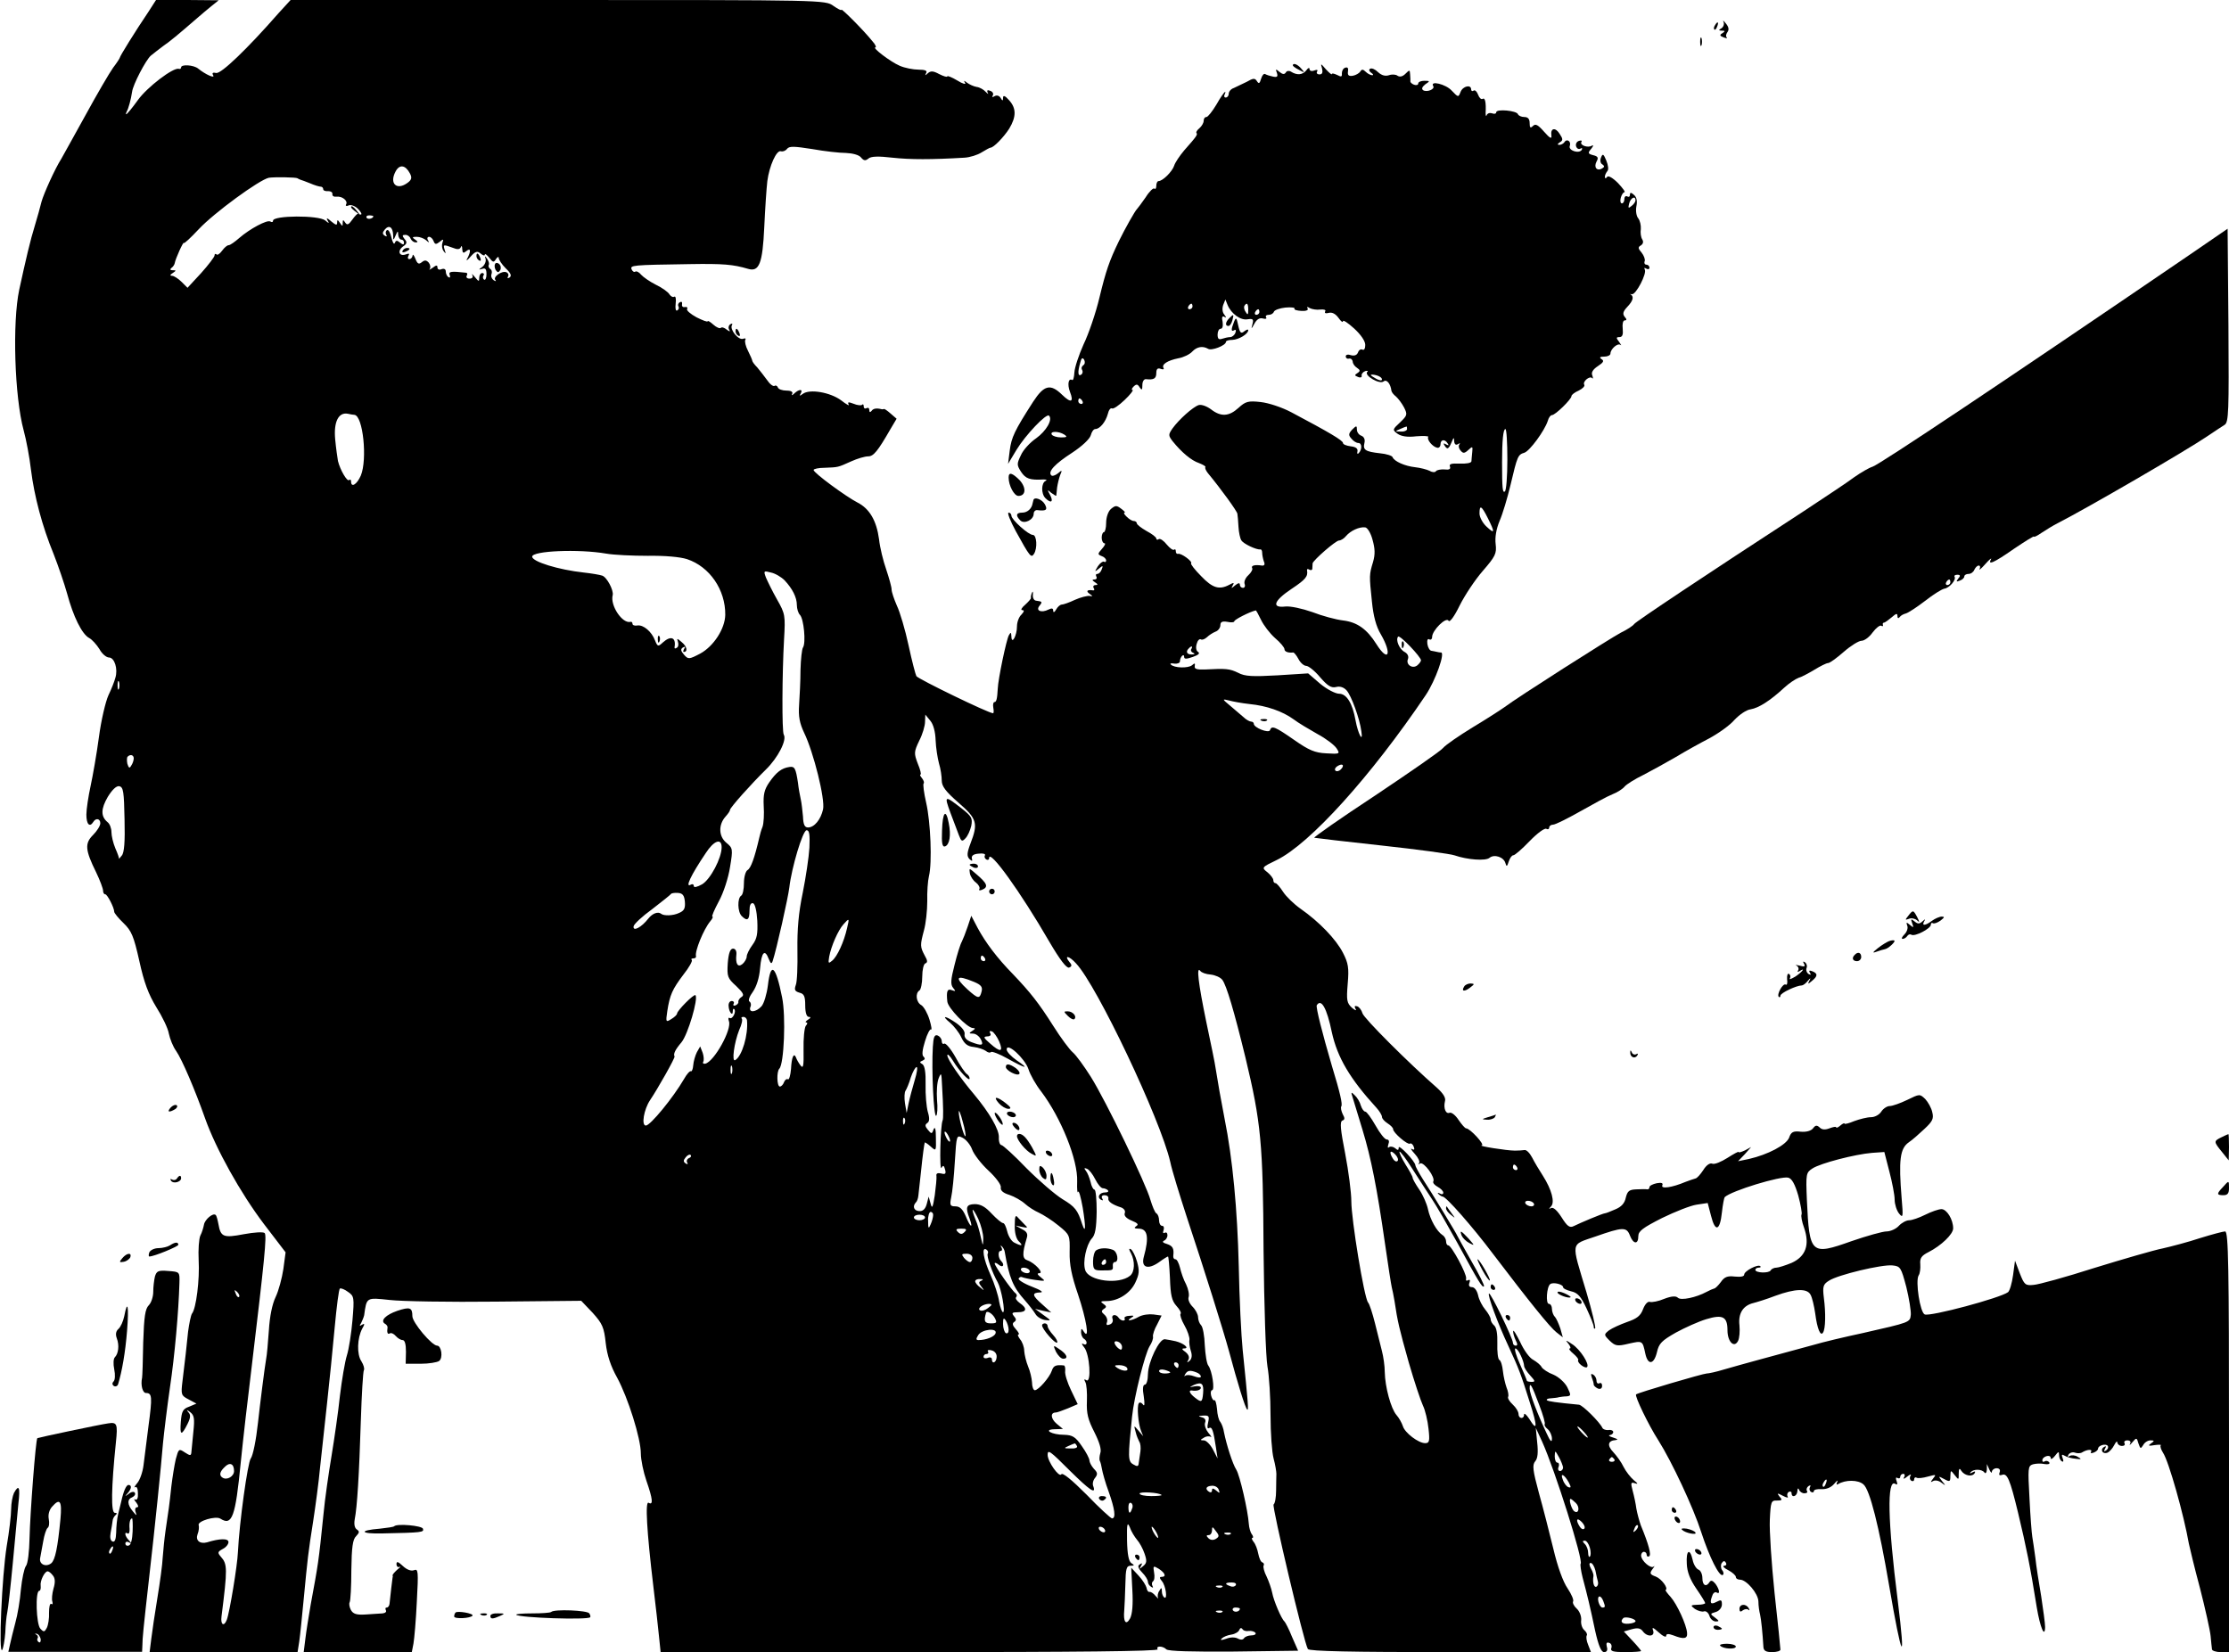 <?xml version="1.0" standalone="no"?>
<!DOCTYPE svg PUBLIC "-//W3C//DTD SVG 20010904//EN"
 "http://www.w3.org/TR/2001/REC-SVG-20010904/DTD/svg10.dtd">
<svg version="1.0" xmlns="http://www.w3.org/2000/svg"
 width="800pt" height="593pt" viewBox="0 0 800 593"
 preserveAspectRatio="xMidYMid meet">

<g transform="translate(0,593) scale(0.1,-0.1)"
fill="#000000" stroke="none">
<path d="M533 5888 c-48 -71 -103 -160 -103 -165 0 -2 -11 -19 -24 -36 -13
-18 -58 -95 -100 -172 -43 -77 -81 -147 -86 -155 -23 -36 -63 -125 -71 -154
-4 -17 -15 -56 -24 -86 -16 -51 -33 -124 -56 -230 -25 -117 -17 -384 16 -505
9 -33 21 -96 26 -140 12 -96 40 -203 82 -305 16 -41 38 -105 48 -141 22 -82
53 -145 79 -159 10 -5 27 -24 37 -40 9 -17 25 -30 34 -30 20 0 33 -41 23 -73
-3 -12 -14 -40 -25 -63 -10 -22 -26 -89 -34 -150 -8 -60 -22 -139 -30 -176 -8
-37 -15 -83 -15 -102 0 -35 12 -47 25 -26 9 15 25 12 25 -5 0 -9 -12 -28 -26
-42 -30 -30 -29 -53 11 -134 14 -29 25 -59 25 -66 0 -7 3 -13 8 -13 7 0 32
-48 32 -63 0 -4 15 -23 33 -40 29 -28 37 -47 57 -136 17 -78 33 -120 61 -166
21 -33 42 -76 45 -95 4 -19 15 -47 26 -62 21 -30 68 -140 104 -242 39 -110
127 -268 211 -379 l78 -102 -8 -60 c-5 -33 -17 -78 -28 -101 -12 -25 -21 -69
-24 -119 -3 -43 -7 -90 -10 -104 -5 -28 -22 -162 -29 -227 -7 -64 -18 -118
-26 -129 -11 -14 -41 -230 -46 -335 -2 -49 -30 -218 -40 -244 -10 -26 -23 -18
-19 12 22 173 21 188 -2 214 -13 15 -12 18 6 28 12 6 21 17 21 25 0 14 -32 13
-77 -1 -26 -7 -42 7 -34 29 5 12 6 27 4 33 -5 14 61 34 78 23 42 -27 54 6 73
201 8 80 26 237 40 350 45 376 54 465 46 474 -5 5 -37 3 -75 -4 -73 -14 -83
-10 -91 36 -3 16 -7 31 -10 33 -9 9 -39 -16 -42 -35 -2 -10 -7 -28 -13 -39 -5
-11 -8 -51 -6 -88 4 -70 -9 -174 -24 -192 -4 -6 -10 -35 -14 -65 -6 -59 -10
-96 -20 -177 -6 -49 -5 -52 22 -66 l28 -15 -26 -11 c-23 -8 -27 -17 -30 -54
-4 -50 2 -52 24 -8 11 22 12 33 3 42 -8 10 -6 10 7 0 14 -11 16 -23 11 -70 -3
-31 -6 -63 -7 -72 -1 -15 -4 -15 -24 -2 -21 14 -22 13 -32 -24 -5 -21 -12 -65
-16 -98 -7 -66 -10 -87 -21 -160 -4 -27 -8 -70 -10 -95 -1 -25 -10 -90 -19
-145 -9 -55 -19 -121 -22 -147 l-6 -48 266 0 265 0 6 38 c3 20 10 89 16 152
14 147 16 166 34 280 8 52 20 140 25 195 6 55 17 159 25 230 8 72 20 192 27
268 7 76 15 140 19 142 4 2 17 -3 29 -12 22 -15 23 -20 16 -102 -4 -47 -13
-104 -20 -126 -7 -22 -18 -87 -25 -145 -6 -58 -20 -154 -30 -215 -10 -60 -24
-155 -29 -210 -18 -177 -19 -178 -46 -325 -7 -41 -16 -96 -19 -122 l-6 -48
194 0 194 0 6 31 c3 17 9 85 12 150 6 110 5 119 -10 113 -11 -4 -26 2 -40 15
-17 16 -23 18 -23 7 0 -8 5 -13 11 -10 6 3 3 -1 -7 -9 -10 -9 -18 -18 -18 -21
1 -3 1 -7 0 -8 -1 -3 -8 -67 -11 -95 -1 -7 -5 -13 -10 -13 -5 0 -6 -4 -3 -10
3 -5 -2 -10 -12 -11 -10 -1 -37 -2 -61 -4 -33 -2 -45 2 -53 17 -5 10 -7 22 -4
27 3 5 6 57 6 116 1 81 5 110 17 121 12 13 13 17 3 24 -8 5 -11 18 -8 36 9 45
16 162 22 353 3 96 8 178 11 183 3 5 -1 19 -9 32 -17 25 -15 83 3 117 10 17 9
20 -1 14 -8 -6 -10 -4 -3 6 4 8 9 20 11 28 9 65 7 64 91 55 42 -5 215 -8 383
-6 l305 3 41 -43 c35 -39 41 -52 47 -109 5 -44 18 -83 41 -124 39 -72 85 -218
85 -272 0 -22 9 -66 20 -98 23 -66 25 -89 8 -79 -13 8 -7 -100 17 -301 8 -66
17 -146 20 -177 l6 -58 895 0 c594 0 893 3 889 10 -8 13 18 13 31 0 7 -7 94
-9 241 -8 l232 3 -22 50 c-11 28 -24 52 -27 55 -11 9 -39 75 -44 103 -3 15
-12 41 -20 58 -9 17 -13 35 -11 39 3 5 1 10 -4 12 -6 1 -12 16 -15 31 -3 16
-10 35 -17 43 -6 8 -8 14 -4 14 4 0 3 6 -2 13 -5 6 -10 23 -11 38 -3 46 -32
173 -45 194 -13 20 -35 89 -44 134 -2 14 -8 30 -13 37 -6 6 -11 27 -12 46 -2
20 -6 34 -9 32 -4 -2 -9 5 -12 16 -3 11 -1 20 3 20 11 0 0 71 -13 88 -6 7 -11
40 -13 74 -1 33 -7 65 -13 71 -6 6 -11 19 -11 29 0 10 -9 27 -20 38 -11 11
-17 26 -14 34 3 9 -1 29 -9 46 -9 16 -18 43 -22 60 -4 16 -11 30 -16 30 -6 0
-9 6 -8 13 3 26 -2 35 -23 42 -14 4 -18 8 -10 12 6 2 12 11 12 19 0 9 -4 12
-10 9 -6 -3 -7 1 -4 9 3 9 1 16 -5 16 -6 0 -11 9 -11 19 0 11 -4 23 -10 26 -5
3 -14 25 -21 48 -15 56 -159 354 -214 442 -24 38 -53 78 -65 88 -11 9 -43 52
-70 95 -52 82 -82 120 -145 186 -56 57 -98 113 -126 165 l-23 44 -13 -39 c-7
-21 -17 -46 -21 -54 -5 -8 -17 -46 -26 -83 -14 -54 -15 -71 -5 -83 10 -12 9
-13 -5 -8 -16 6 -20 -3 -16 -41 2 -23 72 -95 92 -95 9 0 9 -3 -2 -10 -13 -8
-13 -10 2 -10 10 0 22 -9 28 -20 12 -23 4 -25 -35 -10 -17 7 -25 16 -23 28 2
10 -9 25 -30 40 -41 28 -55 28 -22 1 14 -12 32 -35 40 -52 11 -24 23 -33 45
-35 17 -2 36 -9 43 -14 7 -6 15 -8 19 -4 3 3 30 -7 60 -24 64 -36 81 -39 32
-6 -20 14 -36 31 -36 39 0 28 65 -32 78 -70 6 -20 27 -57 46 -81 71 -94 132
-245 129 -323 -1 -28 1 -44 3 -37 3 7 10 -18 17 -57 11 -68 11 -97 -2 -59 -16
51 -26 63 -71 90 -26 16 -84 66 -129 111 -44 46 -85 83 -90 83 -5 0 -10 12 -9
28 1 28 -34 88 -89 154 -50 59 -96 126 -96 140 0 7 9 -1 20 -19 23 -38 60 -77
60 -64 0 6 -5 13 -10 16 -6 4 -25 31 -41 61 -17 30 -35 51 -40 48 -5 -3 -9 1
-9 9 0 8 -7 17 -14 20 -12 5 -16 -5 -18 -41 -5 -81 3 -253 12 -247 4 3 6 29 3
57 -2 29 0 64 6 78 9 22 10 20 12 -25 5 -83 5 -120 2 -127 -8 -17 -12 -182 -4
-170 6 11 9 9 13 -6 4 -15 1 -18 -14 -14 -13 3 -19 0 -17 -9 1 -8 -2 -39 -6
-69 -7 -45 -10 -50 -15 -30 l-7 25 -7 -27 c-5 -18 -14 -26 -27 -25 -19 1 -25
17 -12 31 4 3 8 14 9 24 1 9 5 46 9 82 7 69 12 102 14 109 0 2 10 -4 21 -14
20 -18 20 -17 19 31 0 31 -3 42 -8 31 -6 -18 -8 -18 -21 -2 -10 12 -11 18 -2
24 8 5 9 17 2 40 -5 18 -9 62 -8 98 1 43 -3 67 -11 73 -11 6 -11 9 0 13 9 4
10 8 4 14 -7 5 -5 24 5 56 8 27 18 45 22 42 3 -4 1 12 -6 35 -7 23 -20 46 -29
52 -19 10 -23 43 -7 53 5 3 10 26 10 50 0 24 5 45 11 47 9 3 8 11 -2 28 -17
32 -17 37 -3 90 7 25 12 72 12 105 -1 33 2 74 6 90 12 49 6 195 -10 264 -8 35
-12 66 -9 69 3 3 0 11 -6 19 -6 7 -9 13 -5 13 3 0 -1 18 -10 39 -14 37 -14 42
5 82 12 23 21 54 21 68 l1 26 18 -22 c11 -13 18 -40 19 -70 1 -27 7 -64 12
-83 6 -19 10 -47 10 -62 0 -20 14 -39 60 -79 67 -58 71 -74 43 -147 -13 -34
-13 -45 -4 -55 10 -9 12 -9 9 2 -2 10 7 16 25 17 15 2 25 -1 22 -6 -3 -5 -1
-11 5 -15 5 -3 10 -1 10 5 0 35 113 -122 216 -300 38 -65 62 -96 71 -93 10 4
11 9 2 19 -22 27 -2 24 23 -4 75 -79 303 -560 338 -712 6 -30 34 -120 60 -200
64 -193 129 -400 151 -480 31 -116 58 -203 65 -209 6 -6 4 18 -16 214 -5 50
-12 185 -14 300 -5 204 -22 386 -51 530 -14 73 -24 129 -32 180 -2 17 -18 93
-34 169 -28 136 -36 201 -21 181 4 -6 21 -12 37 -13 17 -2 35 -10 42 -19 15
-20 42 -111 83 -279 56 -234 63 -306 65 -694 2 -199 8 -381 14 -415 6 -33 11
-112 11 -175 0 -63 5 -133 11 -155 6 -22 10 -47 10 -55 0 -8 -1 -35 -1 -60 0
-24 -4 -47 -9 -50 -7 -5 109 -496 123 -519 5 -8 159 -11 511 -11 l505 0 -10
26 c-6 14 -8 29 -5 34 3 4 -2 13 -9 19 -8 7 -13 23 -11 36 1 14 -6 32 -16 41
-10 9 -16 21 -13 26 3 5 -6 26 -20 47 -16 23 -36 78 -51 142 -14 57 -37 148
-52 201 -22 81 -24 100 -13 113 9 10 11 32 7 68 l-5 52 23 -50 c46 -102 149
-428 138 -438 -2 -3 1 -25 7 -49 17 -64 27 -105 45 -191 12 -54 22 -77 32 -77
10 0 14 7 10 19 -3 13 -1 18 9 14 7 -2 10 -11 7 -19 -4 -11 7 -14 51 -14 31 0
56 2 56 4 0 2 -14 19 -31 37 l-31 33 28 8 c21 6 32 4 40 -7 16 -22 45 -20 37
3 -5 13 0 11 20 -7 15 -14 27 -19 27 -13 0 8 7 9 26 2 38 -15 51 -12 49 9 -2
29 -36 103 -59 129 -12 13 -20 24 -18 25 11 6 -15 40 -35 48 -22 8 -23 12 -12
27 7 9 9 14 4 9 -10 -9 -45 21 -45 40 0 7 5 13 10 13 6 0 10 -5 10 -11 0 -5 4
-8 9 -5 8 5 -1 41 -30 111 -6 17 -13 43 -16 60 -2 16 -8 45 -13 63 -8 30 -7
33 8 28 12 -4 11 -1 -4 11 -12 10 -29 32 -37 48 -8 17 -25 40 -37 53 -23 24
-19 41 8 43 11 1 8 4 -8 9 -14 4 -19 8 -12 9 6 1 12 5 12 11 0 5 -8 9 -17 7
-10 -1 -20 3 -22 8 -9 20 -71 82 -84 83 -83 8 -110 12 -115 16 -3 3 3 7 14 7
10 1 24 2 29 4 6 1 18 3 28 3 16 2 16 4 2 33 -9 17 -31 37 -50 45 -19 7 -38
20 -42 27 -4 8 -18 19 -30 26 -13 6 -34 35 -47 64 -14 28 -25 46 -25 39 -1 -7
4 -22 9 -33 7 -13 7 -19 0 -19 -5 0 -10 4 -10 10 0 16 -81 183 -86 177 -6 -5
31 -106 70 -189 37 -80 45 -101 76 -200 29 -90 28 -109 -2 -60 -10 15 -18 21
-18 15 0 -18 -20 -16 -20 2 0 8 -9 23 -21 34 -12 11 -19 23 -16 28 2 4 0 19
-6 33 -5 14 -11 40 -13 59 -2 19 -7 37 -13 40 -5 3 -8 30 -7 59 1 33 -3 57
-11 64 -7 6 -13 16 -13 23 0 6 -9 22 -19 34 -11 13 -23 36 -26 52 -4 17 -13
29 -22 29 -10 0 -13 6 -9 16 3 9 2 12 -5 9 -6 -4 -9 -1 -7 6 3 16 -53 119 -64
119 -5 0 -8 7 -8 15 0 7 -6 18 -13 22 -20 13 -44 55 -52 93 -4 19 -18 51 -31
70 -13 19 -24 38 -24 43 0 4 -12 26 -26 48 -14 23 -23 43 -21 45 2 3 24 -26
47 -63 24 -37 55 -86 70 -108 15 -22 55 -92 90 -155 78 -143 90 -163 96 -157
3 2 -18 44 -46 92 -27 48 -50 89 -50 90 0 3 -90 152 -123 202 -15 24 -27 46
-27 50 -1 15 -60 77 -60 64 0 -10 -3 -11 -13 -2 -8 6 -18 7 -22 3 -5 -4 -5 1
-2 11 4 10 2 17 -6 17 -7 0 -25 23 -40 50 -16 28 -32 50 -37 50 -5 0 -12 10
-16 22 -3 12 -13 29 -22 37 -13 13 -14 12 -7 -9 4 -14 20 -65 35 -115 31 -102
52 -208 81 -410 11 -77 22 -147 24 -155 2 -8 7 -31 10 -50 11 -74 17 -99 51
-220 20 -69 43 -138 51 -155 8 -16 17 -54 20 -83 5 -45 3 -52 -12 -52 -24 0
-73 37 -80 61 -4 12 -14 30 -23 40 -20 23 -41 101 -42 154 0 22 -5 56 -10 75
-5 19 -16 64 -25 100 -9 36 -20 70 -25 75 -14 17 -60 298 -60 363 0 31 -10
108 -22 171 -17 87 -20 115 -10 119 9 3 9 9 1 23 -5 11 -8 23 -5 28 5 7 -4 48
-34 146 -34 116 -58 210 -54 217 16 25 36 -10 54 -97 20 -91 65 -167 160 -271
11 -12 20 -27 20 -33 0 -6 9 -16 20 -23 11 -7 20 -16 20 -21 0 -13 52 -57 60
-52 4 3 11 -2 14 -11 4 -10 2 -13 -7 -8 -6 4 -2 -4 11 -18 12 -13 19 -28 15
-33 -5 -4 -2 -5 4 -1 13 7 56 -51 47 -65 -2 -5 5 -13 16 -19 11 -6 20 -15 20
-21 0 -6 -6 -7 -12 -3 -8 4 -10 3 -5 -2 5 -5 12 -9 15 -9 12 0 107 -108 180
-205 133 -175 205 -264 228 -282 l23 -18 -9 32 c-6 17 -14 36 -20 42 -5 5 -10
18 -10 28 0 10 -5 18 -11 18 -12 0 -8 62 5 71 11 8 46 -1 46 -11 0 -5 13 -11
29 -15 23 -5 35 -18 55 -61 14 -30 26 -60 26 -66 0 -6 2 -9 5 -6 3 3 -11 61
-31 129 -56 187 -59 169 33 201 97 34 111 35 123 3 12 -31 30 -33 30 -2 0 18
16 30 85 65 47 23 103 45 124 48 l40 6 12 -46 c15 -60 32 -54 39 12 3 28 8 53
10 55 24 23 202 77 228 70 13 -3 24 -23 36 -64 9 -33 14 -64 12 -68 -3 -4 1
-26 9 -48 21 -61 6 -103 -45 -126 -22 -9 -47 -17 -54 -17 -8 0 -18 -4 -21 -10
-7 -11 -55 -9 -55 2 0 4 5 8 12 8 6 0 9 2 6 5 -8 9 -58 -17 -58 -30 0 -7 -13
-9 -34 -7 -26 3 -37 -1 -50 -20 -9 -12 -20 -23 -24 -23 -4 -1 -16 -6 -27 -12
-37 -20 -92 -32 -103 -21 -7 7 -23 6 -49 -4 -21 -9 -44 -13 -51 -11 -8 3 -18
-8 -25 -26 -9 -24 -22 -34 -57 -46 -25 -9 -54 -22 -65 -30 -19 -15 -19 -16 2
-37 20 -19 27 -21 68 -11 50 11 50 12 60 -35 9 -43 31 -41 42 5 7 31 17 41 68
70 33 18 82 40 109 48 59 18 76 9 76 -40 0 -41 24 -65 38 -38 5 10 7 35 5 56
-5 43 13 71 50 80 12 3 48 14 79 26 71 26 114 27 126 4 6 -10 13 -41 17 -68 7
-55 19 -83 28 -68 9 14 10 70 3 124 -5 41 -3 49 18 62 31 21 190 59 228 55 29
-3 31 -7 50 -78 10 -41 17 -86 16 -99 -3 -28 -2 -27 -173 -66 -66 -14 -145
-33 -175 -42 -60 -16 -77 -21 -195 -53 -44 -12 -102 -28 -129 -36 -26 -8 -54
-14 -61 -14 -12 0 -247 -69 -253 -75 -6 -5 45 -111 80 -165 48 -76 125 -240
154 -330 29 -89 65 -161 77 -153 4 2 4 10 -2 17 -5 6 -6 18 -2 25 6 9 11 10
15 2 4 -6 1 -11 -6 -11 -7 -1 -1 -8 15 -16 15 -8 27 -19 27 -24 0 -6 7 -10 15
-10 23 0 65 -49 66 -78 0 -15 3 -36 6 -47 4 -18 9 -66 12 -117 1 -13 9 -18 31
-18 17 0 30 4 30 9 0 5 -9 96 -21 203 -11 106 -19 225 -17 263 3 65 5 70 25
69 19 0 21 2 10 14 -10 13 -9 14 12 3 13 -7 21 -8 17 -3 -3 6 -2 13 4 17 5 3
10 1 10 -4 0 -19 20 -12 21 7 0 10 3 12 6 5 2 -7 11 -13 19 -13 9 0 13 4 9 9
-3 5 0 13 6 17 7 4 9 3 5 -4 -3 -6 -2 -13 4 -17 5 -3 10 -2 10 3 0 5 12 8 28
7 17 -1 34 6 45 19 10 12 15 15 11 7 -4 -8 -3 -12 3 -8 26 16 72 16 91 -1 23
-19 56 -151 92 -362 46 -269 61 -296 31 -54 -36 283 -39 437 -9 418 8 -5 9 -1
5 10 -4 10 -3 15 3 11 6 -3 10 -1 10 4 0 6 5 11 11 11 5 0 7 -6 3 -12 -5 -8 0
-7 11 2 10 8 16 10 12 3 -4 -6 -3 -14 3 -18 5 -3 10 -1 10 5 0 6 4 9 9 6 4 -3
23 -1 40 4 30 8 31 8 19 -7 -10 -13 -10 -15 0 -9 7 4 20 2 30 -6 16 -12 16
-11 2 6 -14 18 -14 19 8 7 20 -11 22 -9 22 11 1 22 1 22 15 4 15 -19 15 -19
15 5 0 18 3 21 9 10 12 -18 39 -23 48 -9 4 7 1 8 -8 3 -8 -5 -11 -4 -6 1 11
12 40 11 49 -1 4 -6 8 -1 9 10 l0 20 9 -20 c5 -11 9 -14 9 -7 1 6 8 12 17 12
10 0 14 -6 11 -14 -4 -10 -1 -13 8 -10 19 8 29 -16 58 -136 30 -126 43 -189
67 -339 12 -72 29 -113 30 -71 0 14 -7 63 -14 110 -8 47 -18 109 -21 139 -4
30 -9 63 -11 75 -2 11 -7 73 -10 137 -6 109 -6 117 12 123 11 3 29 4 42 1 13
-2 20 0 17 6 -4 5 -11 7 -16 4 -5 -4 -9 -2 -9 3 0 15 30 23 30 9 0 -7 7 -3 15
7 13 17 15 17 15 4 0 -9 4 -20 10 -23 6 -4 7 1 3 11 -5 13 -3 15 7 9 8 -5 26
-10 40 -11 21 -3 22 -1 7 7 -9 6 -22 7 -29 3 -7 -5 -8 -3 -4 5 5 7 15 10 23 7
8 -3 20 -3 26 1 18 11 38 12 32 2 -4 -5 1 -6 9 -3 9 3 16 10 16 14 0 12 29 20
35 10 3 -5 0 -12 -6 -16 -8 -5 -9 -3 -4 6 5 9 4 11 -4 6 -15 -10 -4 -27 13
-20 7 3 18 15 24 27 6 12 11 16 11 10 1 -7 8 -13 17 -13 8 0 12 4 9 10 -3 5 1
10 10 10 10 0 14 -5 10 -12 -4 -7 0 -5 8 5 15 18 16 17 22 -4 7 -20 8 -20 17
-6 5 10 17 17 26 17 15 0 15 -2 2 -11 -12 -8 -9 -10 13 -6 15 2 25 2 22 -1 -3
-3 1 -15 8 -26 21 -31 75 -224 93 -327 3 -14 20 -86 40 -160 19 -74 36 -151
38 -171 2 -21 4 -42 5 -48 0 -5 15 -10 31 -10 l30 0 0 755 c0 630 -2 755 -14
755 -7 0 -48 -11 -90 -24 -42 -14 -103 -30 -134 -37 -31 -6 -141 -38 -245 -70
-103 -33 -201 -60 -219 -61 -29 -3 -33 1 -49 42 l-17 45 -7 -52 c-4 -29 -12
-56 -18 -61 -28 -21 -278 -88 -299 -80 -17 7 -34 120 -22 140 5 7 7 25 6 40
-2 22 4 31 30 44 45 23 88 64 88 85 0 32 -23 69 -42 69 -10 0 -36 -9 -58 -20
-22 -11 -48 -20 -58 -20 -10 0 -27 -9 -37 -20 -10 -11 -30 -20 -44 -20 -14 0
-71 -16 -126 -35 -146 -52 -151 -47 -160 148 -4 94 -3 98 20 113 29 19 153 51
214 56 l44 3 18 -70 c10 -38 19 -84 19 -101 0 -16 7 -39 16 -50 14 -17 15 -13
9 56 -11 136 -6 178 26 200 12 8 37 30 56 48 29 27 34 37 28 60 -3 15 -15 36
-25 47 -20 19 -20 19 -65 -3 -25 -12 -53 -22 -63 -22 -9 0 -23 -9 -30 -20 -7
-11 -23 -20 -37 -20 -14 0 -41 -7 -60 -14 -19 -8 -35 -12 -35 -9 0 3 -7 0 -15
-7 -8 -7 -15 -10 -15 -6 0 3 -11 1 -24 -4 -16 -6 -27 -5 -35 3 -10 9 -15 9
-24 -3 -7 -9 -24 -14 -45 -12 -26 3 -34 -1 -41 -22 -11 -26 -75 -60 -144 -76
l-39 -8 24 25 23 26 -22 -12 c-13 -6 -23 -9 -23 -6 0 3 -18 -7 -40 -21 -22
-14 -46 -24 -54 -21 -9 4 -22 -5 -33 -23 -10 -15 -22 -29 -28 -30 -5 -1 -21
-7 -35 -12 -50 -21 -89 -26 -84 -13 4 9 -3 11 -20 8 -14 -3 -26 -9 -26 -14 0
-5 -3 -8 -7 -8 -5 1 -22 1 -40 0 -26 -1 -32 -6 -38 -30 -4 -20 -16 -33 -38
-42 -18 -8 -34 -14 -37 -14 -7 0 -88 -34 -112 -46 -14 -7 -23 -1 -43 31 -16
25 -30 38 -38 34 -9 -5 -9 -4 0 6 14 15 2 60 -29 109 -13 20 -31 50 -39 66 -9
17 -21 29 -28 27 -6 -1 -22 -2 -34 -2 -29 0 -136 17 -119 19 13 1 -42 61 -56
61 -4 0 -16 14 -27 30 -11 17 -25 28 -32 26 -14 -6 -23 16 -17 41 4 12 -6 28
-28 48 -102 89 -264 251 -268 268 -3 11 -12 23 -19 25 -9 3 -11 0 -6 -9 5 -8
-1 -6 -13 4 -18 17 -20 26 -15 86 5 57 2 74 -17 111 -25 49 -86 112 -152 158
-24 17 -52 44 -63 61 -11 17 -23 31 -27 31 -5 0 -8 5 -8 11 0 6 -10 19 -21 28
-22 17 -21 18 33 44 119 58 338 300 535 592 35 52 72 156 54 153 -3 0 -9 1
-13 2 -5 1 -13 3 -20 4 -6 0 -13 11 -15 24 -2 14 1 21 7 17 5 -3 10 1 10 9 0
23 50 73 59 58 4 -7 20 14 40 55 18 36 55 92 83 124 45 52 50 62 46 96 -3 24
2 54 14 83 11 25 28 82 39 128 25 106 27 110 50 117 19 6 72 78 84 114 3 12
10 21 15 21 12 0 70 57 70 68 0 5 12 14 26 20 14 7 23 16 20 21 -7 11 19 33
28 24 4 -4 4 0 1 9 -5 11 2 22 20 34 20 13 23 19 13 25 -9 6 -6 9 10 9 12 0
22 5 22 11 0 16 26 39 36 31 5 -4 2 1 -5 11 -11 14 -11 17 1 17 11 0 14 9 12
30 -2 17 1 30 7 30 8 0 8 4 0 13 -8 10 -6 19 9 35 21 22 25 37 13 45 -5 2 -3
2 4 1 14 -3 55 75 46 89 -3 6 -1 7 5 3 7 -4 12 -2 12 3 0 6 -5 11 -11 11 -6 0
-9 6 -6 13 2 6 -3 20 -11 30 -13 15 -14 20 -3 26 9 6 10 14 5 22 -5 8 -7 24
-5 37 1 13 -3 30 -9 38 -7 8 -10 27 -7 43 4 19 1 33 -8 41 -11 10 -15 10 -15
1 0 -7 -4 -9 -10 -6 -5 3 -10 -1 -10 -9 0 -9 -4 -16 -9 -16 -5 0 -7 9 -4 20 3
11 9 20 13 20 5 0 -6 15 -23 33 -19 19 -35 28 -39 22 -5 -7 -8 -6 -8 1 0 5 4
14 9 20 5 5 3 21 -4 38 -10 24 -13 26 -19 10 -4 -9 -2 -21 5 -24 8 -6 8 -9 0
-14 -19 -12 -32 3 -21 24 8 14 5 19 -12 23 -19 5 -20 8 -7 23 8 10 9 15 2 11
-14 -9 -45 2 -37 14 3 5 -2 6 -10 3 -8 -3 -12 -12 -9 -20 3 -8 10 -11 16 -7 5
3 7 1 4 -5 -10 -15 -49 -2 -43 14 6 16 -10 28 -19 14 -3 -5 -12 -10 -18 -10
-8 0 -8 3 1 9 12 7 12 12 0 30 -15 25 -34 22 -30 -5 2 -14 -5 -11 -26 13 -22
25 -31 30 -40 21 -9 -9 -12 -7 -12 10 0 15 -6 22 -19 22 -11 0 -21 5 -23 10
-4 13 -78 20 -78 7 0 -5 -6 -7 -14 -4 -8 3 -17 1 -20 -6 -2 -7 -4 -3 -4 8 2
38 -2 56 -11 50 -5 -3 -12 4 -16 15 -4 11 -11 18 -16 15 -5 -4 -9 -1 -9 4 0
19 -30 12 -38 -9 -8 -20 -8 -20 -32 5 -21 23 -79 37 -66 16 7 -11 -22 -23 -36
-15 -7 5 -4 12 7 21 18 12 18 13 -3 13 -12 0 -22 -4 -22 -10 0 -5 -7 -7 -15
-4 -8 3 -14 9 -13 12 0 4 0 15 -1 25 -1 17 -2 17 -17 2 -10 -10 -20 -12 -28
-7 -6 5 -20 6 -31 2 -13 -4 -26 -1 -39 11 -10 10 -23 16 -29 12 -5 -3 -3 -9 4
-14 8 -5 9 -9 4 -9 -6 0 -17 6 -23 12 -10 10 -15 10 -20 1 -4 -6 -16 -13 -27
-15 -15 -2 -19 2 -17 16 2 11 -1 16 -10 13 -7 -2 -12 -11 -12 -20 1 -13 -2
-14 -17 -6 -11 5 -19 7 -19 3 0 -3 -9 4 -21 17 -19 22 -20 23 -14 3 3 -14 1
-21 -9 -21 -9 0 -12 5 -9 10 4 6 0 8 -10 4 -10 -4 -17 -1 -17 5 0 7 -6 4 -12
-5 -13 -16 -33 -18 -55 -4 -6 4 -15 3 -18 -3 -5 -8 -12 -7 -23 2 -13 11 -15
11 -9 -4 4 -13 1 -16 -14 -13 -10 2 -23 6 -28 9 -5 3 -11 -4 -15 -17 -5 -17
-8 -19 -15 -8 -7 11 -13 11 -37 -3 -16 -8 -37 -18 -46 -22 -10 -3 -18 -13 -18
-20 0 -8 -5 -14 -11 -14 -5 0 -7 5 -4 10 3 6 4 10 2 10 -3 0 -17 -20 -31 -45
-15 -25 -31 -45 -36 -45 -6 0 -10 -6 -10 -14 0 -7 -7 -19 -15 -26 -9 -7 -13
-15 -11 -17 5 -6 2 -11 -44 -63 -16 -19 -33 -44 -36 -55 -7 -21 -41 -55 -56
-55 -4 0 -8 -7 -8 -17 0 -9 -3 -13 -7 -10 -3 4 -18 -10 -31 -31 -14 -20 -28
-39 -31 -42 -7 -6 -44 -72 -65 -115 -35 -72 -47 -108 -70 -203 -13 -55 -39
-131 -57 -168 -17 -38 -32 -83 -33 -101 -1 -17 -4 -29 -8 -27 -13 8 -18 -15
-8 -42 15 -38 4 -42 -28 -11 -42 41 -65 35 -104 -25 -67 -104 -78 -128 -84
-175 l-6 -48 30 50 c32 53 108 133 117 123 14 -14 -10 -55 -46 -81 -22 -15
-47 -42 -55 -61 -15 -31 -15 -35 1 -60 16 -24 31 -30 80 -27 11 0 14 -2 8 -5
-16 -7 -17 -46 -1 -62 20 -20 30 -14 17 11 -11 20 -11 21 4 8 10 -7 17 -12 18
-10 0 2 2 15 3 29 2 14 7 34 11 45 8 18 7 19 -8 6 -10 -8 -21 -11 -24 -7 -13
13 13 41 75 81 35 23 63 49 67 63 3 12 10 22 16 22 16 0 37 25 45 54 3 14 10
23 15 20 5 -3 25 11 45 30 21 20 33 36 29 36 -5 0 -3 6 3 12 10 10 15 10 22
-2 8 -12 10 -10 10 8 0 13 6 22 13 21 28 -3 37 2 37 22 0 15 5 19 16 15 8 -3
13 -2 10 3 -8 13 14 27 53 35 18 3 41 14 50 24 17 18 38 21 57 10 12 -8 64 12
64 25 0 4 10 7 23 7 23 1 57 21 57 35 0 4 -6 2 -14 -4 -12 -10 -16 -6 -22 21
-6 29 -8 30 -15 13 -11 -28 -11 -37 1 -30 6 3 7 -1 4 -9 -3 -9 -12 -16 -19
-16 -7 0 -20 -3 -29 -6 -12 -4 -16 0 -16 15 0 12 5 21 11 21 7 0 9 10 7 25 -4
16 -1 22 6 18 8 -5 8 -3 0 8 -7 8 -8 22 -4 34 l8 20 8 -20 c13 -31 47 -56 72
-51 19 3 22 0 17 -18 -5 -19 -4 -18 7 2 8 15 18 22 30 19 10 -3 16 -1 12 4 -3
5 1 9 10 9 8 0 16 5 18 11 2 6 21 13 41 15 21 2 36 0 33 -4 -2 -4 9 -7 25 -8
17 -1 26 3 22 9 -4 6 -1 7 8 1 8 -4 25 -7 38 -5 13 1 21 -1 17 -7 -3 -6 2 -8
13 -5 12 3 24 -3 35 -18 9 -13 16 -18 16 -12 0 6 18 -6 40 -26 24 -22 40 -45
40 -59 0 -13 -4 -20 -10 -17 -6 3 -13 -1 -16 -10 -4 -10 -13 -13 -25 -10 -11
4 -19 2 -19 -4 0 -6 5 -10 12 -8 7 1 12 -4 13 -11 0 -7 7 -17 15 -22 12 -8 13
-12 2 -19 -11 -7 -11 -9 2 -14 9 -4 15 -1 13 5 -1 6 5 13 13 16 8 2 12 1 7 -3
-12 -13 45 -46 59 -34 11 9 25 -9 28 -34 1 -5 8 -14 16 -20 8 -7 21 -24 29
-39 13 -26 12 -29 -14 -54 -28 -26 -28 -27 -9 -41 13 -9 35 -13 67 -9 26 2 45
1 43 -2 -6 -10 16 -36 32 -39 6 -2 12 4 12 12 0 18 16 20 26 3 5 -7 3 -8 -6
-3 -9 5 -11 4 -6 -3 10 -17 15 -15 26 11 7 18 9 18 9 4 1 -12 6 -16 14 -11 6
4 9 4 5 -1 -4 -4 -3 -14 4 -22 9 -11 14 -11 28 2 15 14 16 13 14 -7 -1 -13 -3
-28 -3 -34 -1 -6 -19 -9 -42 -8 -30 1 -39 -1 -35 -11 3 -9 -3 -12 -20 -10 -13
1 -27 -2 -30 -6 -3 -5 -13 -5 -23 1 -10 5 -34 11 -52 13 -37 4 -75 21 -81 36
-1 5 -22 12 -45 14 -53 6 -62 12 -56 37 3 12 -1 22 -11 26 -9 3 -16 13 -16 22
0 15 -2 15 -17 0 -13 -14 -14 -20 -3 -32 7 -9 18 -16 25 -16 14 0 14 -24 1
-37 -4 -4 -6 -1 -4 7 2 10 -6 16 -24 18 -16 2 -28 7 -28 12 0 9 -51 39 -185
110 -34 18 -82 34 -111 37 -44 5 -54 2 -79 -21 -34 -31 -63 -33 -99 -5 -15 11
-34 18 -44 15 -21 -7 -71 -52 -94 -84 -15 -22 -15 -25 0 -45 33 -41 68 -70 95
-79 15 -6 26 -12 23 -15 -2 -3 2 -12 9 -21 48 -58 105 -137 106 -146 1 -6 3
-27 4 -47 1 -20 6 -42 10 -48 7 -13 55 -35 68 -33 4 1 7 -4 7 -12 0 -8 3 -22
6 -31 5 -11 2 -16 -7 -15 -25 4 -40 0 -35 -9 3 -4 -3 -16 -14 -26 -10 -9 -16
-23 -13 -31 3 -8 0 -14 -6 -14 -6 0 -11 5 -11 11 0 8 -6 7 -17 -2 -14 -12 -15
-12 -9 -1 7 11 4 12 -12 3 -36 -19 -60 -12 -101 31 -23 23 -39 44 -36 46 6 7
-37 38 -47 34 -5 -1 -8 3 -8 10 0 6 -3 8 -6 5 -4 -3 -15 5 -26 18 -11 14 -24
23 -29 20 -5 -4 -9 -2 -9 2 0 5 -16 17 -35 27 -19 11 -35 23 -35 28 0 4 -5 8
-11 8 -6 0 -17 7 -25 15 -9 8 -12 15 -8 15 4 0 -1 6 -12 14 -17 13 -21 12 -37
-1 -10 -9 -17 -30 -17 -50 0 -18 -4 -33 -8 -33 -4 0 -8 -9 -8 -20 0 -11 5 -20
10 -20 5 0 1 -9 -9 -20 -16 -18 -16 -20 -1 -26 9 -3 16 -10 16 -16 0 -5 -4 -7
-8 -4 -4 2 -14 -5 -22 -17 -12 -20 -12 -21 4 -8 14 12 16 12 10 -3 -3 -9 -10
-16 -16 -16 -5 0 -6 -4 -3 -10 3 -5 0 -10 -7 -10 -9 0 -9 -3 2 -10 11 -7 11
-10 2 -10 -7 0 -10 -5 -7 -10 4 -6 3 -10 -2 -9 -20 3 -27 -2 -13 -12 13 -9 13
-10 0 -8 -8 1 -32 -5 -52 -14 -21 -10 -42 -17 -47 -17 -6 0 -15 -8 -20 -17 -6
-11 -11 -13 -11 -5 0 9 -5 10 -17 4 -26 -13 -47 -4 -32 14 11 14 10 15 -13 18
-7 1 -12 10 -11 21 1 11 0 14 -3 8 -3 -7 -5 -15 -4 -19 1 -3 -9 -14 -21 -25
-12 -10 -17 -19 -10 -19 8 0 7 -5 -3 -16 -9 -8 -16 -27 -16 -42 0 -33 -19 -68
-20 -37 -1 16 -2 17 -9 5 -9 -15 -39 -159 -40 -192 -2 -37 -5 -48 -12 -48 -4
0 -6 -9 -4 -20 2 -11 2 -20 -1 -20 -16 0 -267 122 -275 133 -3 5 -16 54 -28
110 -12 56 -31 120 -42 143 -10 23 -19 49 -19 58 0 9 -9 41 -19 71 -11 31 -23
80 -26 109 -9 67 -34 110 -77 132 -41 21 -157 106 -158 117 0 4 18 8 40 8 49
2 46 1 95 23 22 10 49 18 61 18 19 0 34 18 80 98 l22 37 -22 19 c-11 10 -22
17 -23 16 -2 -1 -5 -1 -8 -1 -19 5 -31 3 -37 -6 -5 -6 -8 -5 -8 3 0 7 -4 10
-10 7 -5 -3 -10 -1 -10 6 0 7 -3 10 -6 6 -3 -3 -17 -2 -31 4 -18 7 -22 6 -17
-3 4 -6 -8 0 -27 15 -39 29 -114 42 -138 23 -11 -8 -13 -8 -7 2 9 16 -6 16
-23 0 -8 -8 -11 -8 -8 -2 4 7 -3 12 -20 12 -15 0 -29 5 -31 11 -2 6 -8 9 -12
6 -5 -3 -17 6 -27 21 -10 14 -26 34 -35 45 -10 10 -18 21 -18 24 0 3 -7 19
-15 35 -9 17 -13 35 -10 40 3 5 0 7 -8 4 -17 -6 -49 34 -40 49 3 6 1 7 -6 3
-6 -4 -8 -13 -4 -19 5 -8 2 -8 -9 0 -8 7 -18 10 -21 6 -4 -3 -16 2 -27 12 -11
10 -20 15 -20 12 0 -4 -18 3 -40 14 -22 12 -37 25 -34 30 3 5 0 8 -8 7 -7 -2
-12 3 -10 10 1 8 -2 11 -8 7 -6 -3 -8 -10 -5 -15 3 -5 1 -11 -4 -14 -6 -4 -8
7 -6 24 2 17 0 28 -5 25 -5 -3 -12 1 -17 8 -4 8 -26 24 -49 35 -22 11 -46 28
-53 36 -7 9 -17 14 -21 11 -4 -3 -10 1 -13 8 -6 15 0 16 208 19 120 2 156 -1
210 -17 40 -12 52 20 58 150 3 66 8 140 11 165 7 54 33 113 49 107 7 -2 17 2
22 9 8 10 26 9 90 -1 44 -8 99 -14 121 -14 24 -1 47 -7 54 -16 10 -12 16 -13
27 -4 9 8 35 9 86 3 64 -7 140 -7 258 0 20 1 48 10 62 19 15 9 29 17 32 17 11
0 47 37 67 68 26 43 26 74 -1 103 -14 16 -21 18 -21 8 0 -12 -2 -12 -9 0 -5 8
-14 10 -21 6 -8 -5 -11 -4 -7 2 4 6 0 14 -9 17 -10 4 -13 2 -9 -7 4 -6 1 -5
-7 3 -7 8 -22 17 -33 18 -11 2 -26 9 -34 15 -12 9 -13 9 -7 -1 4 -6 -9 -3 -28
9 -20 12 -36 18 -36 15 0 -4 -13 0 -29 8 -22 12 -31 12 -41 3 -10 -9 -11 -9
-6 1 5 8 -3 12 -27 12 -19 0 -50 6 -68 14 -33 14 -101 66 -87 66 4 0 0 10 -10
21 -31 39 -112 120 -112 114 0 -4 -13 3 -29 14 -29 21 -35 21 -989 21 l-959 0
-43 -47 c-114 -130 -206 -218 -224 -215 -12 3 -16 0 -11 -8 8 -13 -27 2 -54
24 -16 13 -61 16 -61 4 0 -4 -4 -7 -8 -5 -20 6 -114 -66 -147 -112 -20 -28
-39 -51 -42 -51 -2 0 -1 4 2 10 6 10 15 43 19 70 3 26 49 114 67 130 10 8 30
24 45 35 26 18 50 38 124 102 14 12 36 31 50 42 l25 20 -112 1 -113 0 -27 -42z
m938 -580 c8 -15 7 -23 -8 -34 -39 -29 -67 -3 -43 41 14 26 35 23 51 -7z
m-403 -18 c1 -1 5 -3 10 -5 4 -1 20 -7 35 -13 16 -7 33 -12 38 -12 5 0 9 -4 9
-9 0 -5 8 -8 18 -7 9 0 16 -4 15 -11 -1 -6 5 -10 14 -9 21 3 43 -15 35 -28 -3
-5 2 -7 10 -3 9 3 24 -3 34 -14 15 -16 15 -24 -1 -16 -2 1 -12 -9 -21 -22 -13
-18 -18 -20 -25 -10 -7 11 -9 11 -9 -1 0 -13 -1 -13 -10 0 -8 12 -10 12 -10 1
0 -11 -5 -9 -22 5 -13 12 -18 13 -13 4 8 -13 6 -13 -8 -1 -24 19 -187 18 -187
-1 0 -5 -4 -7 -10 -3 -11 7 -73 -26 -111 -59 -16 -14 -33 -26 -38 -26 -6 0
-16 -9 -24 -20 -8 -11 -17 -17 -20 -13 -4 3 -7 2 -7 -4 0 -5 -22 -34 -48 -63
l-49 -53 -21 21 c-12 12 -28 22 -34 22 -9 0 -8 4 2 10 13 9 13 10 0 10 -9 0
-11 3 -5 8 6 4 11 12 12 17 2 15 32 81 33 73 0 -4 24 18 53 49 55 59 218 178
252 185 20 3 98 2 103 -2z m4802 -79 c0 -5 -6 -14 -14 -20 -12 -10 -13 -8 -9
8 5 21 23 30 23 12z m-4530 -57 c0 -8 -19 -13 -24 -6 -3 5 1 9 9 9 8 0 15 -2
15 -3z m71 -67 c0 -21 1 -21 9 -2 7 17 9 17 9 3 1 -10 6 -18 11 -18 6 0 10 -5
10 -11 0 -8 -4 -8 -14 0 -11 9 -15 9 -19 -1 -3 -7 -8 2 -12 19 -4 18 -11 30
-16 27 -5 -3 -6 -10 -3 -16 4 -7 2 -8 -5 -4 -9 6 -9 11 0 22 15 18 29 9 30
-19z m63 -14 c3 -7 11 -13 18 -13 9 0 8 3 -2 10 -12 8 -11 10 6 10 11 0 26 -6
33 -12 11 -10 13 -10 7 0 -4 6 -2 12 4 12 6 0 13 -7 16 -15 5 -13 9 -13 22 -3
13 11 15 10 10 -3 -3 -9 -2 -22 4 -30 8 -11 9 -10 4 4 -6 20 -5 20 28 8 17 -7
26 -7 30 2 2 7 5 4 5 -7 1 -15 4 -16 15 -7 16 13 17 -1 2 -29 -4 -8 2 -4 13 9
17 19 24 21 36 11 8 -7 15 -9 15 -4 0 5 7 0 16 -11 13 -17 16 -18 24 -5 5 8
10 10 10 4 0 -6 11 -23 25 -37 19 -18 22 -27 14 -33 -7 -4 -9 -3 -6 3 4 6 1
13 -6 16 -16 6 -49 -17 -39 -28 4 -5 1 -5 -6 -1 -7 5 -11 14 -8 22 3 7 1 16
-5 19 -5 4 -7 10 -5 14 3 4 0 13 -5 21 -9 13 -10 13 -6 0 2 -8 -3 -21 -12 -28
-14 -10 -14 -11 0 -7 11 4 15 -1 15 -19 0 -14 -4 -22 -8 -20 -5 3 -6 10 -3 15
4 5 1 9 -4 9 -6 0 -11 -8 -11 -17 0 -15 -2 -14 -16 3 -8 10 -13 13 -9 7 4 -8
0 -13 -10 -13 -9 0 -13 5 -10 10 3 6 3 10 -2 11 -53 6 -64 5 -59 -8 3 -8 1
-11 -4 -8 -6 3 -10 13 -10 20 0 9 -6 12 -15 9 -8 -4 -15 -1 -15 6 0 9 -4 9
-17 -1 -10 -7 -15 -9 -11 -5 4 5 3 15 -3 23 -9 10 -15 10 -25 2 -11 -9 -16 -6
-23 12 -5 13 -10 18 -10 12 -1 -7 -6 -13 -12 -13 -5 0 -7 5 -3 12 5 8 2 9 -9
5 -24 -9 -32 12 -11 28 15 10 16 16 6 27 -9 12 -9 15 3 15 8 0 16 -6 19 -14z
m2806 -243 c0 -5 -5 -10 -11 -10 -5 0 -7 5 -4 10 3 6 8 10 11 10 2 0 4 -4 4
-10z m200 -12 c0 -18 -2 -20 -9 -8 -6 8 -7 18 -5 22 9 14 14 9 14 -14z m40 -8
c0 -5 -5 -10 -11 -10 -5 0 -7 5 -4 10 3 6 8 10 11 10 2 0 4 -4 4 -10z m-632
-191 c-6 -4 -8 -11 -4 -17 3 -6 2 -13 -4 -17 -11 -7 -13 9 -3 43 4 17 8 20 14
11 4 -8 3 -16 -3 -20z m1072 -51 c0 -5 -9 -4 -20 2 -11 6 -20 12 -20 14 0 2 9
2 20 -1 11 -3 20 -9 20 -15z m-1075 -78 c3 -5 1 -10 -4 -10 -6 0 -11 5 -11 10
0 6 2 10 4 10 3 0 8 -4 11 -10z m-2613 -49 c31 -3 47 -160 23 -218 -14 -32
-35 -45 -35 -21 0 6 -3 8 -7 5 -7 -7 -32 36 -40 68 -2 11 -7 46 -10 78 -6 63
12 98 45 92 9 -2 20 -4 24 -4z m3778 -51 c0 -5 -10 -10 -22 -9 -22 0 -22 1 -3
9 11 5 21 9 23 9 1 1 2 -3 2 -9z m360 -109 c0 -61 -4 -112 -9 -115 -8 -6 -10
9 -10 104 0 78 4 120 12 120 4 0 7 -49 7 -109z m-1590 89 c12 -8 9 -10 -12
-10 -15 0 -30 5 -33 10 -8 13 25 13 45 0z m1520 -300 c26 -52 25 -58 -5 -30
-14 13 -25 34 -25 47 0 32 7 29 30 -17z m-414 -77 c9 -32 10 -52 2 -80 -14
-46 -14 -48 -4 -143 5 -51 15 -89 32 -117 41 -71 27 -103 -16 -35 -34 54 -69
79 -120 85 -25 3 -74 16 -110 30 -37 13 -79 22 -97 20 -51 -6 -41 21 22 63 51
34 60 45 56 67 -1 5 3 6 9 2 5 -3 10 -1 10 4 0 6 1 14 1 19 3 12 83 82 95 82
6 0 18 7 25 16 16 19 48 34 69 31 8 -1 20 -21 26 -44z m-2751 -50 c28 -5 95
-8 150 -8 62 1 116 -4 141 -12 81 -27 138 -110 137 -200 -1 -50 -42 -113 -90
-139 -40 -21 -43 -21 -58 -4 -12 14 -13 20 -4 26 8 4 10 3 5 -4 -4 -7 -5 -12
-2 -12 15 0 12 19 -6 34 -17 15 -20 16 -15 3 3 -9 2 -19 -4 -22 -5 -4 -9 -3
-8 2 6 35 -13 43 -42 17 -17 -16 -19 -15 -28 7 -12 32 -42 57 -63 54 -10 -2
-18 1 -18 6 0 5 -3 8 -7 7 -29 -8 -74 59 -64 96 4 17 -21 65 -38 70 -9 3 -38
8 -66 11 -91 10 -185 39 -185 57 0 21 167 28 265 11z m641 -96 c28 -30 44 -61
44 -89 0 -13 5 -29 11 -35 14 -14 22 -101 11 -117 -4 -6 -8 -42 -9 -81 0 -38
-3 -95 -5 -125 -3 -42 2 -66 18 -100 34 -70 76 -239 68 -275 -8 -36 -31 -65
-54 -65 -12 0 -17 10 -18 39 -2 21 -5 49 -8 62 -3 13 -8 40 -10 59 -8 53 -12
60 -31 57 -28 -4 -47 -19 -72 -55 -18 -26 -22 -44 -20 -85 2 -29 0 -62 -4 -74
-5 -12 -10 -30 -12 -40 -17 -73 -30 -109 -42 -116 -7 -4 -13 -25 -13 -47 0
-21 -4 -42 -10 -45 -14 -9 -13 -58 2 -73 20 -20 28 -14 28 19 0 20 4 29 13 27
7 -3 13 -28 15 -63 2 -47 -1 -64 -17 -86 -12 -16 -21 -35 -21 -42 0 -8 -7 -20
-15 -27 -17 -14 -26 0 -22 35 1 12 -4 20 -12 20 -10 0 -16 -15 -19 -52 -3 -48
-1 -54 30 -82 25 -24 30 -33 20 -39 -8 -5 -13 -13 -12 -18 1 -5 -4 -10 -11
-13 -6 -2 -9 1 -6 6 3 5 0 10 -7 10 -7 0 -12 -8 -11 -18 1 -22 15 -38 15 -19
0 7 2 11 5 8 9 -8 -6 -38 -16 -32 -5 3 -6 -2 -3 -11 12 -29 -53 -146 -85 -153
-7 -1 -10 2 -7 7 3 5 2 20 -2 32 l-9 23 -12 -21 c-6 -12 -12 -33 -13 -47 -1
-13 -5 -23 -8 -21 -4 2 -15 -10 -25 -28 -39 -67 -121 -167 -137 -167 -17 0 -7
58 15 91 27 40 91 153 88 157 -5 9 2 24 25 51 23 28 61 157 50 169 -6 5 -66
-56 -66 -66 0 -4 -9 -13 -21 -20 -19 -12 -20 -11 -14 29 9 58 18 78 58 131 20
25 33 49 30 52 -4 3 -1 6 5 6 7 0 11 3 10 8 -5 17 27 96 51 125 8 9 11 17 8
17 -4 0 7 25 23 55 17 31 34 84 40 122 11 66 10 69 -13 88 -28 23 -29 65 -3
94 9 10 16 20 16 24 0 8 76 93 129 145 43 42 76 106 64 125 -7 11 -6 218 1
342 5 86 4 92 -25 143 -17 30 -34 65 -40 79 -9 24 -8 25 18 18 15 -3 37 -16
49 -28z m1710 -142 c9 -19 31 -48 50 -65 19 -16 34 -34 34 -40 0 -9 13 -14 31
-12 3 1 12 -10 19 -23 7 -14 20 -25 28 -25 8 0 31 -18 50 -41 27 -31 40 -39
57 -35 14 4 28 -1 38 -12 17 -19 47 -101 53 -147 7 -44 -12 -10 -21 40 -11 61
-32 95 -59 95 -13 0 -44 16 -68 36 l-43 37 -110 -7 c-89 -5 -117 -4 -141 9
-31 15 -44 16 -119 12 -30 -1 -39 2 -37 12 2 11 0 12 -10 3 -14 -11 -64 -10
-76 3 -4 4 2 5 13 3 11 -1 20 2 20 9 0 15 15 30 15 15 0 -8 8 -8 31 0 20 7 27
13 19 18 -7 4 -9 16 -5 29 3 12 10 19 15 16 5 -3 14 1 22 8 7 7 21 16 31 20 9
3 17 14 17 23 0 12 7 15 25 12 14 -3 25 -2 25 2 0 6 55 34 77 39 1 1 10 -15
19 -34z m574 -145 c0 -4 -6 -12 -13 -18 -17 -14 -42 2 -34 22 4 10 -1 20 -12
26 -19 10 -33 44 -23 55 7 6 82 -73 82 -85z m-824 41 c-4 -5 0 -12 6 -14 8 -3
6 -6 -4 -6 -18 -1 -24 10 -11 22 9 10 15 8 9 -2z m-3849 -143 c-3 -7 -5 -2 -5
12 0 14 2 19 5 13 2 -7 2 -19 0 -25z m4057 -55 c62 -6 119 -26 159 -55 17 -13
56 -36 86 -53 30 -16 60 -39 68 -51 13 -20 12 -21 -37 -18 -41 2 -62 11 -115
48 -69 48 -81 53 -87 35 -4 -12 -58 9 -58 23 0 4 -4 8 -10 8 -5 0 -18 7 -27
16 -10 8 -31 27 -48 41 -29 24 -29 25 -5 19 14 -4 47 -10 74 -13z m-4004 -195
c0 -7 -4 -19 -9 -26 -6 -11 -9 -9 -14 7 -2 11 -2 22 1 25 10 10 22 6 22 -6z
m4332 -40 c-6 -6 -15 -8 -19 -4 -4 4 -1 11 7 16 19 12 27 3 12 -12z m-4365
-179 c2 -80 -1 -120 -10 -130 -6 -8 -11 -13 -10 -11 1 2 -5 19 -13 37 -8 19
-14 45 -14 58 0 14 -6 30 -14 36 -25 21 -24 48 1 91 16 26 31 40 41 38 15 -3
17 -20 19 -119z m2458 -102 c-2 -34 -13 -107 -24 -162 -15 -71 -20 -131 -19
-205 1 -58 -1 -115 -6 -126 -6 -17 -3 -22 13 -27 17 -4 21 -13 21 -46 0 -26 5
-41 13 -41 8 0 7 -4 -3 -10 -8 -5 -11 -10 -6 -10 5 0 4 -6 -2 -12 -5 -7 -9
-46 -8 -86 1 -59 -1 -69 -11 -56 -7 9 -14 22 -16 28 -8 20 -16 1 -18 -41 -2
-23 -7 -40 -11 -37 -4 3 -11 -2 -14 -10 -3 -9 -10 -16 -15 -16 -11 0 -12 54
-2 64 17 17 24 188 10 256 -23 115 -41 130 -51 43 -4 -31 -14 -65 -23 -75 -20
-22 -47 -24 -40 -3 4 8 2 17 -3 20 -6 3 0 19 12 35 13 19 23 49 26 85 5 58 17
70 31 33 7 -17 10 -19 14 -8 14 42 56 230 60 265 8 70 48 205 62 205 10 0 12
-16 10 -63z m-315 2 c0 -39 -40 -115 -70 -133 -18 -10 -30 -13 -30 -6 0 6 -5
8 -10 5 -23 -14 -1 33 53 113 29 45 57 55 57 21z m-132 -195 c2 -24 -2 -33
-21 -41 -21 -10 -54 -11 -64 -3 -11 9 -31 2 -46 -17 -25 -32 -56 -48 -53 -28
1 8 31 36 67 62 35 27 65 51 67 54 1 3 13 5 25 4 17 -1 23 -9 25 -31z m582
-96 c-11 -49 -35 -101 -53 -116 -14 -12 -15 -10 -11 14 7 38 32 95 51 116 21
24 22 23 13 -14z m495 -108 c3 -5 1 -10 -4 -10 -6 0 -11 5 -11 10 0 6 2 10 4
10 3 0 8 -4 11 -10z m-40 -84 c27 -11 32 -19 28 -35 -7 -27 -12 -27 -51 8 -48
44 -40 53 23 27z m-814 -138 c5 -53 -18 -129 -42 -143 -14 -9 -4 63 14 108 9
19 13 38 9 41 -3 3 0 6 6 6 7 0 12 -6 13 -12z m905 -76 c16 -38 5 -41 -33 -7
-23 20 -25 24 -10 25 11 0 15 5 11 11 -4 7 -2 10 6 7 6 -2 18 -18 26 -36z
m-959 -114 c-3 -7 -5 -2 -5 12 0 14 2 19 5 13 2 -7 2 -19 0 -25z m656 -25 c-8
-27 -18 -64 -22 -83 l-7 -35 -6 35 c-3 19 -2 40 2 45 4 6 13 27 19 48 7 20 16
37 21 37 4 0 1 -21 -7 -47z m182 -201 c-5 -5 -25 69 -24 88 0 8 7 -7 14 -35 8
-27 12 -51 10 -53z m-218 46 c-3 -8 -6 -5 -6 6 -1 11 2 17 5 13 3 -3 4 -12 1
-19z m163 -63 c0 -5 -5 -3 -10 5 -5 8 -10 20 -10 25 0 6 5 3 10 -5 5 -8 10
-19 10 -25z m79 -31 c6 -17 33 -52 59 -76 26 -24 46 -51 44 -60 -2 -11 8 -20
31 -27 18 -6 44 -21 56 -32 12 -11 34 -25 50 -32 15 -7 47 -27 70 -46 41 -33
41 -35 40 -95 -1 -45 7 -85 30 -152 30 -89 43 -167 21 -134 -8 13 -10 13 -10
-2 0 -9 5 -20 10 -23 15 -9 12 -27 -2 -19 -7 4 -6 -1 3 -12 20 -23 27 -130 8
-118 -8 5 -9 3 -4 -6 5 -8 7 -39 6 -69 -2 -45 4 -67 27 -112 18 -36 26 -62 21
-75 -3 -10 -4 -23 -2 -27 3 -5 6 -18 8 -30 2 -12 12 -49 24 -81 22 -62 27 -96
12 -96 -4 0 -46 38 -91 85 -54 54 -87 81 -91 73 -8 -12 -49 46 -49 70 0 21 9
14 81 -58 69 -68 94 -86 83 -55 -4 8 -1 22 6 30 10 13 10 19 -4 33 -9 10 -16
24 -16 30 0 7 -12 30 -27 51 -23 34 -34 40 -63 41 -46 0 -78 19 -35 20 l30 1
-23 19 c-21 18 -23 40 -3 40 5 0 24 7 44 15 l35 15 -24 50 c-13 27 -23 58 -21
69 1 11 -1 20 -5 20 -29 3 -37 -1 -43 -19 -8 -24 -48 -70 -61 -70 -5 0 -10 12
-10 28 -1 15 -7 41 -14 57 -7 17 -13 42 -14 56 0 14 -7 33 -15 42 -7 10 -10
17 -6 17 5 0 0 9 -9 19 -12 13 -14 21 -6 26 8 5 8 11 -1 21 -9 11 -7 14 15 14
31 0 34 14 6 33 -11 8 -17 17 -13 21 4 4 3 10 -2 14 -13 9 -75 98 -75 107 0 4
7 2 15 -5 15 -12 22 0 8 14 -11 11 -12 36 -2 36 6 0 7 6 3 13 -4 6 -3 8 1 4 5
-4 10 -13 11 -20 16 -94 30 -127 72 -174 15 -17 32 -39 38 -49 6 -11 22 -20
35 -22 23 -3 22 -2 -6 18 l-30 22 29 -7 29 -6 -31 28 c-38 33 -40 43 -9 44 14
0 4 8 -30 21 -29 11 -50 25 -47 29 3 5 8 7 12 5 4 -2 25 -7 47 -10 37 -5 39
-5 21 9 -13 10 -15 15 -6 15 18 0 -16 37 -42 46 -19 6 -20 23 -3 80 5 15 0 24
-17 32 l-23 13 24 -5 c19 -4 21 -3 10 7 -7 7 -18 19 -25 26 -9 12 -12 7 -12
-27 -1 -25 5 -48 14 -57 18 -17 11 -19 -16 -5 -10 5 -21 23 -25 40 -4 16 -10
30 -15 30 -5 0 -23 15 -41 34 -23 25 -40 34 -61 34 -30 -1 -34 -11 -18 -52 14
-39 2 -31 -14 9 -11 25 -21 35 -37 35 -19 0 -21 4 -15 33 4 17 10 75 13 128 6
95 6 96 28 85 12 -6 28 -25 34 -42z m1527 -41 c-4 -4 -11 -1 -16 7 -16 25 -11
35 7 17 9 -9 13 -20 9 -24z m-2544 10 c-6 -3 -9 -10 -6 -15 4 -7 2 -8 -5 -4
-9 6 -9 11 0 22 6 8 15 12 18 8 3 -4 0 -9 -7 -11z m2973 -33 c3 -5 1 -10 -4
-10 -6 0 -11 5 -11 10 0 6 2 10 4 10 3 0 8 -4 11 -10z m-1514 -43 c9 -18 21
-32 27 -32 5 0 14 -3 18 -7 4 -5 0 -8 -9 -8 -21 0 -31 -17 -16 -26 8 -4 9 -3
5 4 -4 7 -1 12 8 12 9 0 15 -5 14 -11 -3 -11 14 -23 46 -33 10 -4 16 -12 13
-20 -4 -9 5 -19 24 -27 22 -9 27 -14 17 -20 -9 -6 -7 -9 8 -9 33 0 39 -30 19
-102 -10 -38 15 -46 54 -19 16 12 31 21 33 21 2 0 5 -35 7 -77 2 -63 7 -82 23
-100 12 -13 19 -26 15 -29 -3 -3 3 -22 14 -41 11 -19 19 -43 18 -52 -2 -9 1
-27 5 -40 5 -15 4 -27 -4 -35 -10 -8 -11 -8 -5 3 5 9 1 19 -10 28 -13 9 -15
13 -5 13 21 0 -2 19 -31 26 -13 3 -30 6 -38 7 -20 3 -60 -81 -61 -125 0 -21
-5 -38 -11 -38 -7 0 -9 -15 -4 -42 4 -28 3 -38 -3 -29 -5 7 -12 9 -15 4 -7
-11 -2 -73 8 -98 l8 -20 -17 20 c-17 20 -17 20 -10 -5 3 -14 10 -29 13 -35 4
-5 6 -21 4 -35 -2 -14 -5 -32 -6 -41 -1 -13 -5 -14 -20 -5 -19 11 -19 25 -4
171 7 70 46 225 63 253 8 12 14 28 12 35 -1 6 5 26 15 43 l16 32 -29 4 c-16 2
-39 -1 -52 -8 -26 -15 -51 -18 -28 -4 12 7 10 9 -7 7 -12 0 -19 -5 -17 -9 3
-4 1 -8 -5 -8 -5 0 -13 5 -16 10 -10 15 -28 12 -22 -4 3 -8 -1 -17 -10 -20
-10 -4 -14 -2 -10 8 3 8 -1 20 -9 27 -12 10 -12 14 -2 21 10 6 10 10 -2 18
-12 8 -10 10 11 10 42 0 86 28 104 67 14 30 15 42 6 74 -6 21 -16 41 -22 45
-8 4 -8 0 0 -14 15 -29 14 -67 -3 -81 -40 -33 -149 -19 -161 20 -10 29 4 91
23 113 13 13 17 38 18 97 0 43 -3 79 -8 79 -4 0 -11 12 -14 28 -4 15 -11 33
-17 40 -7 9 -6 11 4 7 8 -3 21 -20 30 -38z m1574 -87 c3 -5 -1 -10 -9 -10 -8
0 -18 5 -21 10 -3 6 1 10 9 10 8 0 18 -4 21 -10z m-1976 -125 c-1 -30 -1 -29
-9 5 -4 19 -12 48 -19 63 -18 45 -11 46 10 2 10 -22 18 -53 18 -70z m-180 83
c0 -7 -4 -22 -9 -33 -7 -17 -9 -15 -9 13 -1 17 4 32 9 32 6 0 10 -6 9 -12z
m-29 -8 c0 -5 -9 -10 -20 -10 -11 0 -20 5 -20 10 0 6 9 10 20 10 11 0 20 -4
20 -10z m142 -52 c-9 -9 -15 -9 -24 0 -9 9 -7 12 12 12 19 0 21 -3 12 -12z
m83 -78 c-5 -8 16 -68 36 -103 13 -24 28 -107 19 -107 -4 0 -10 17 -14 38 -3
22 -17 65 -31 96 -26 58 -33 102 -15 91 6 -4 8 -10 5 -15z m-55 -15 c0 -8 -4
-15 -9 -15 -5 0 -14 7 -21 15 -10 13 -9 15 9 15 12 0 21 -6 21 -15z m205 -45
c3 -5 -1 -10 -9 -10 -8 0 -18 5 -21 10 -3 6 1 10 9 10 8 0 18 -4 21 -10z
m-173 -37 c-10 -4 -10 -8 0 -21 12 -15 11 -16 -4 -3 -10 7 -18 17 -18 22 0 5
8 9 18 8 11 0 12 -2 4 -6z m-2664 -58 c-3 -3 -9 2 -12 12 -6 14 -5 15 5 6 7
-7 10 -15 7 -18z m2688 -40 c-10 -8 -23 -12 -29 -8 -11 7 12 23 33 23 12 -1
11 -4 -4 -15z m24 -35 c9 -17 8 -20 -14 -20 -22 0 -26 8 -17 38 3 9 22 -2 31
-18z m50 -43 c0 -10 -4 -15 -10 -12 -5 3 -10 18 -10 33 0 21 2 24 10 12 5 -8
10 -23 10 -33z m-47 -13 c-4 -12 -34 -24 -61 -24 -9 0 -10 4 -1 18 13 21 70
27 62 6z m454 -49 c0 -11 -4 -12 -14 -4 -7 6 -13 15 -13 20 0 5 6 6 13 3 8 -3
14 -11 14 -19z m-450 -36 c-1 -20 -17 -27 -17 -8 0 6 -7 9 -15 5 -8 -3 -15 -1
-15 4 0 6 5 10 11 10 5 0 8 4 5 9 -4 5 3 7 13 4 12 -3 19 -13 18 -24z m1881 6
c7 -14 12 -31 12 -37 0 -7 10 -22 22 -35 18 -20 19 -23 5 -23 -9 0 -17 2 -17
4 0 2 -11 29 -25 60 -14 31 -21 56 -16 56 4 0 13 -11 19 -25z m-1228 -35 c0
-5 -2 -10 -4 -10 -3 0 -8 5 -11 10 -3 6 -1 10 4 10 6 0 11 -4 11 -10z m-185
-10 c8 -13 -15 -13 -35 0 -12 8 -11 10 7 10 12 0 25 -4 28 -10z m155 -16 c0
-2 -9 -4 -20 -4 -11 0 -20 4 -20 9 0 5 9 7 20 4 11 -3 20 -7 20 -9z m94 0 c9
-3 16 -10 16 -15 0 -5 -11 -4 -24 1 -13 5 -27 6 -32 2 -4 -4 -4 -1 0 6 8 13
17 15 40 6z m24 -75 c-3 -33 -6 -34 -30 -15 -18 14 -24 27 -10 25 17 -3 32 2
32 10 0 5 -10 7 -22 5 -21 -4 -21 -4 -3 5 28 12 36 5 33 -30z m1206 -41 c14
-36 23 -68 20 -70 -2 -3 2 -11 11 -18 8 -7 15 -22 15 -34 0 -15 -6 -10 -19 19
-33 70 -61 143 -61 161 0 26 7 14 34 -58z m-1188 -64 c-4 -16 -3 -23 3 -20 11
7 16 -9 25 -69 l6 -40 -17 33 c-9 17 -24 32 -32 32 -14 0 -14 2 -1 9 8 6 19 7
25 4 5 -4 2 3 -8 14 -9 11 -15 27 -12 36 4 10 0 17 -12 20 -14 4 -13 5 6 6 20
1 22 -2 17 -25z m1349 -34 c10 -11 16 -20 13 -20 -3 0 -13 9 -23 20 -10 11
-16 20 -13 20 3 0 13 -9 23 -20z m-1820 -50 c4 -6 -6 -10 -22 -9 -25 0 -26 1
-8 9 11 5 21 9 22 9 1 1 5 -3 8 -9z m1745 -77 c0 -7 -5 -13 -11 -13 -6 0 -9 7
-5 15 3 8 1 15 -4 15 -6 0 -10 10 -10 23 1 22 1 22 15 -3 8 -14 14 -31 15 -37z
m184 29 c3 -5 -1 -9 -9 -9 -8 0 -12 4 -9 9 3 4 7 8 9 8 2 0 6 -4 9 -8z m-4954
-42 c0 -19 -25 -34 -41 -24 -13 8 -11 21 7 38 18 19 34 13 34 -14z m4791 -42
c8 -16 8 -19 -2 -16 -6 2 -16 14 -20 27 -11 27 6 19 22 -11z m922 -3 c-3 -9
-8 -14 -10 -11 -3 3 -2 9 2 15 9 16 15 13 8 -4z m-2179 -22 c5 -13 4 -14 -9
-3 -11 9 -15 9 -15 1 0 -7 -4 -9 -10 -6 -16 10 -12 21 9 22 11 1 22 -5 25 -14z
m-205 -19 c2 -2 -14 -4 -37 -4 -23 0 -42 4 -42 9 0 8 70 4 79 -5z m1487 -29
c15 -15 10 -40 -5 -30 -10 5 -22 45 -14 45 2 0 11 -7 19 -15z m-1593 -20 c-7
-21 -13 -19 -13 6 0 11 4 18 10 14 5 -3 7 -12 3 -20z m1623 -72 c-4 -4 -11 -1
-16 7 -16 25 -11 35 7 17 9 -9 13 -20 9 -24z m-1605 -40 c9 -10 21 -32 27 -50
9 -26 8 -34 -6 -45 -13 -11 -14 -11 -7 1 6 10 4 12 -4 6 -9 -5 -7 -13 8 -29
12 -12 21 -27 21 -34 0 -6 5 -14 12 -18 6 -4 8 -3 4 4 -3 6 -2 13 2 16 5 3 7
17 4 32 -4 24 -3 25 17 13 23 -15 28 -29 10 -29 -8 0 -8 -4 1 -15 14 -16 21
-67 9 -59 -5 3 -9 13 -9 22 0 14 -2 15 -9 2 -6 -8 -7 -19 -5 -25 3 -5 0 -3 -8
6 -7 9 -17 16 -22 15 -5 -1 -10 6 -11 15 -2 8 -14 28 -29 44 l-26 28 4 -79 c3
-53 0 -87 -8 -103 -15 -27 -25 -12 -21 29 1 14 3 55 4 93 1 57 4 67 19 67 14
0 14 2 3 9 -10 6 -15 32 -16 82 -1 60 1 68 10 47 5 -15 17 -34 26 -45z m1790
34 c-10 -9 -11 -8 -5 6 3 10 9 15 12 12 3 -3 0 -11 -7 -18z m-1906 3 c3 -5 2
-10 -4 -10 -5 0 -13 5 -16 10 -3 6 -2 10 4 10 5 0 13 -4 16 -10z m185 -10 c6
-11 8 -20 6 -20 -3 0 -10 9 -16 20 -6 11 -8 20 -6 20 3 0 10 -9 16 -20z m213
-24 c-9 -5 -19 -4 -26 3 -8 8 -8 11 1 11 7 0 12 8 12 17 0 15 2 14 14 -3 13
-16 12 -20 -1 -28z m54 18 c-3 -3 -12 -4 -19 -1 -8 3 -5 6 6 6 11 1 17 -2 13
-5z m1289 -49 c4 -14 4 -29 0 -32 -3 -4 -6 3 -6 13 0 11 -5 25 -12 32 -9 9 -9
12 0 12 6 0 14 -11 18 -25z m20 -82 c3 -16 7 -33 9 -40 2 -7 0 -15 -5 -18 -9
-5 -15 16 -11 38 1 4 -3 17 -9 27 -7 13 -7 20 -1 20 6 0 13 -12 17 -27z
m-1291 -53 c-3 -5 -12 -7 -20 -3 -21 7 -19 13 6 13 11 0 18 -4 14 -10z m-48
-6 c-3 -3 -12 -4 -19 -1 -8 3 -5 6 6 6 11 1 17 -2 13 -5z m1367 -50 c8 -21 8
-24 -3 -24 -5 0 -11 9 -14 20 -6 24 8 27 17 4z m-1304 -28 c0 -11 -19 -15 -25
-6 -3 5 1 10 9 10 9 0 16 -2 16 -4z m-63 -12 c-3 -3 -12 -4 -19 -1 -8 3 -5 6
6 6 11 1 17 -2 13 -5z m1483 -33 c0 -4 -11 -8 -25 -9 -23 -2 -32 7 -19 20 7 7
44 -2 44 -11z m-1388 -35 c10 1 20 -2 24 -7 3 -5 -4 -9 -15 -9 -11 0 -23 -5
-26 -10 -4 -6 -12 -7 -23 -1 -10 5 -26 5 -41 -1 -18 -6 -23 -6 -16 1 6 6 21
12 35 14 13 2 26 10 28 17 3 7 7 8 11 3 3 -6 14 -9 23 -7z"/>
<path d="M1260 5186 c0 -2 8 -10 18 -17 15 -13 16 -12 3 4 -13 16 -21 21 -21
13z"/>
<path d="M1445 5030 c-3 -6 1 -7 9 -4 18 7 21 14 7 14 -6 0 -13 -4 -16 -10z"/>
<path d="M1710 5011 c0 -6 4 -13 10 -16 6 -3 7 1 4 9 -7 18 -14 21 -14 7z"/>
<path d="M1777 4983 c-3 -5 -2 -15 2 -22 7 -10 10 -10 16 -1 4 6 3 16 -3 22
-5 5 -12 6 -15 1z"/>
<path d="M2361 3634 c0 -11 3 -14 6 -6 3 7 2 16 -1 19 -3 4 -6 -2 -5 -13z"/>
<path d="M5031 3614 c0 -11 3 -14 6 -6 3 7 2 16 -1 19 -3 4 -6 -2 -5 -13z"/>
<path d="M4528 3343 c7 -3 16 -2 19 1 4 3 -2 6 -13 5 -11 0 -14 -3 -6 -6z"/>
<path d="M3740 1173 c0 -14 48 -68 54 -62 3 3 -3 15 -14 27 -11 12 -20 26 -20
32 0 5 -4 10 -10 10 -5 0 -10 -3 -10 -7z"/>
<path d="M3790 1078 c7 -13 18 -25 26 -25 20 0 13 17 -15 35 -21 15 -22 14
-11 -10z"/>
<path d="M3945 550 c4 -6 11 -8 16 -5 14 9 11 15 -7 15 -8 0 -12 -5 -9 -10z"/>
<path d="M3934 1442 c-6 -4 -11 -22 -11 -39 0 -29 3 -33 29 -33 43 0 43 0 42
16 -1 8 2 14 7 14 16 0 10 38 -7 44 -21 8 -47 7 -60 -2z m36 -42 c0 -5 -5 -10
-11 -10 -5 0 -7 5 -4 10 3 6 8 10 11 10 2 0 4 -4 4 -10z"/>
<path d="M4075 340 c3 -5 8 -10 11 -10 2 0 4 5 4 10 0 6 -5 10 -11 10 -5 0 -7
-4 -4 -10z"/>
<path d="M6186 5851 c3 -7 0 -17 -7 -22 -12 -7 -11 -9 1 -9 12 0 12 -2 2 -9
-11 -6 -10 -10 4 -15 10 -4 15 -4 11 0 -4 4 -2 12 3 19 6 8 5 18 -6 31 -8 10
-12 13 -8 5z"/>
<path d="M6155 5839 c-4 -6 -5 -12 -2 -15 2 -3 7 2 10 11 7 17 1 20 -8 4z"/>
<path d="M6102 5780 c0 -14 2 -19 5 -12 2 6 2 18 0 25 -3 6 -5 1 -5 -13z"/>
<path d="M4640 5695 c0 -2 10 -10 23 -16 20 -11 21 -11 8 4 -13 16 -31 23 -31
12z"/>
<path d="M7855 5013 c-664 -453 -1109 -750 -1134 -758 -13 -4 -42 -21 -65 -37
-22 -17 -104 -71 -181 -122 -358 -233 -604 -397 -610 -406 -4 -6 -25 -20 -48
-31 -41 -22 -371 -232 -417 -267 -14 -10 -65 -43 -115 -73 -49 -30 -97 -63
-106 -74 -9 -11 -119 -87 -243 -170 -125 -82 -223 -151 -219 -152 4 -1 114
-14 243 -28 129 -14 246 -30 260 -35 46 -16 112 -21 126 -9 17 14 51 3 57 -19
4 -14 6 -13 12 6 4 12 11 22 16 22 6 0 32 23 59 51 27 28 54 48 60 44 5 -3 10
-1 10 4 0 6 6 11 14 11 8 0 52 22 98 48 46 26 97 54 115 61 18 7 38 20 44 28
7 8 37 27 68 42 31 16 83 45 116 64 33 20 87 50 120 67 33 18 74 47 90 66 17
18 42 36 58 38 29 5 69 30 120 77 17 16 41 32 52 36 11 3 37 17 57 29 21 13
43 24 49 24 6 0 31 18 56 40 25 22 54 40 64 40 10 0 28 13 40 30 12 16 26 27
31 24 5 -3 7 -2 6 3 -2 4 0 8 3 8 4 0 16 9 28 19 16 14 21 16 21 5 0 -8 3 -10
8 -4 4 6 14 11 22 13 8 2 39 22 69 45 29 23 60 42 69 44 18 2 44 32 37 43 -2
4 2 7 10 7 11 0 12 -4 3 -14 -8 -11 -7 -12 6 -7 9 3 16 10 16 15 0 5 7 9 15 9
9 0 18 7 21 15 4 8 10 15 16 15 5 0 6 -6 3 -12 -4 -7 6 1 20 17 15 17 24 24
21 18 -13 -23 9 -14 82 37 40 27 72 47 72 44 0 -3 12 3 28 14 15 10 41 26 57
34 109 56 457 258 537 312 25 17 54 36 62 41 15 9 16 47 14 357 l-3 347 -140
-96z m-855 -1173 c0 -5 -5 -10 -11 -10 -5 0 -7 5 -4 10 3 6 8 10 11 10 2 0 4
-4 4 -10z"/>
<path d="M4412 4788 c-14 -14 -16 -28 -3 -28 5 0 11 9 14 20 6 23 5 24 -11 8z"/>
<path d="M2640 4741 c0 -6 4 -13 10 -16 6 -3 7 1 4 9 -7 18 -14 21 -14 7z"/>
<path d="M3620 4216 c0 -29 20 -66 35 -66 27 0 29 29 5 56 -27 27 -40 31 -40
10z"/>
<path d="M3709 4135 c-1 -3 -2 -8 -3 -12 -3 -19 -19 -33 -37 -33 -22 0 -25
-10 -7 -28 14 -14 48 2 48 24 0 8 6 14 13 13 32 -4 38 1 27 21 -10 18 -38 28
-41 15z"/>
<path d="M3646 4023 c50 -91 55 -97 65 -81 13 20 10 68 -4 68 -16 0 -77 55
-77 69 0 6 -5 11 -10 11 -6 0 6 -30 26 -67z"/>
<path d="M3411 3013 c12 -32 26 -69 31 -82 8 -21 11 -23 23 -10 8 8 17 28 21
45 5 27 1 34 -33 61 -63 49 -65 49 -42 -14z"/>
<path d="M3381 2949 c-2 -46 1 -60 11 -57 16 6 22 40 13 84 -10 53 -22 40 -24
-27z"/>
<path d="M3480 2826 c0 -2 7 -6 15 -10 8 -3 15 -1 15 4 0 6 -7 10 -15 10 -8 0
-15 -2 -15 -4z"/>
<path d="M3481 2795 c2 -11 12 -26 22 -33 9 -7 15 -18 12 -23 -3 -5 1 -6 9 -3
25 10 20 23 -23 59 -23 20 -23 20 -20 0z"/>
<path d="M3550 2730 c0 -5 5 -10 10 -10 6 0 10 5 10 10 0 6 -4 10 -10 10 -5 0
-10 -4 -10 -10z"/>
<path d="M6849 2643 c-12 -15 -12 -16 2 -11 9 4 22 1 29 -5 10 -10 10 -7 1 11
-14 26 -15 27 -32 5z"/>
<path d="M6934 2625 c-24 -18 -38 -19 -28 -2 5 9 4 9 -6 0 -11 -10 -17 -10
-29 0 -12 10 -14 9 -8 -7 6 -16 5 -17 -8 -6 -13 11 -14 10 -10 -2 4 -9 -1 -23
-10 -32 -9 -9 -12 -16 -6 -16 5 0 13 5 16 10 4 6 10 8 15 5 12 -8 70 22 70 36
0 6 3 8 8 5 4 -2 16 2 27 10 14 11 15 14 4 14 -8 0 -24 -7 -35 -15z"/>
<path d="M6780 2552 c-8 -3 -26 -14 -40 -25 -20 -16 -21 -19 -5 -13 11 4 24 8
30 9 12 2 39 27 34 31 -2 2 -11 1 -19 -2z"/>
<path d="M6657 2503 c-12 -11 -8 -23 8 -23 8 0 15 7 15 15 0 16 -12 20 -23 8z"/>
<path d="M6475 2470 c5 -9 1 -11 -16 -6 -13 3 -18 3 -11 0 6 -3 9 -11 6 -16
-4 -7 -2 -8 4 -4 24 15 11 -2 -14 -19 -15 -9 -24 -12 -20 -7 3 6 2 13 -3 16
-5 4 -8 -5 -7 -19 2 -13 0 -22 -5 -19 -10 6 -33 -35 -25 -44 3 -3 6 -1 6 4 0
10 58 37 77 37 4 0 14 7 21 16 10 12 12 12 6 1 -7 -13 -5 -13 9 -1 21 17 22
27 1 35 -10 4 -13 2 -8 -6 5 -7 3 -8 -5 -4 -7 5 -10 14 -7 22 3 7 0 16 -6 20
-7 5 -8 2 -3 -6z"/>
<path d="M5255 2389 c-11 -17 0 -20 21 -4 17 13 17 14 2 15 -9 0 -20 -5 -23
-11z"/>
<path d="M3833 2283 c9 -9 19 -14 23 -11 10 10 -6 28 -24 28 -15 0 -15 -1 1
-17z"/>
<path d="M5851 2153 c-1 -17 16 -25 25 -12 4 7 3 9 -4 5 -5 -3 -13 0 -15 6 -4
9 -6 10 -6 1z"/>
<path d="M3610 2100 c0 -12 40 -33 48 -25 4 4 -2 13 -12 21 -23 16 -36 18 -36
4z"/>
<path d="M3585 1970 c10 -11 25 -20 34 -20 12 0 9 6 -9 20 -33 26 -48 26 -25
0z"/>
<path d="M612 1954 c-14 -16 -5 -18 17 -5 7 5 9 11 5 14 -5 3 -15 -1 -22 -9z"/>
<path d="M3570 1934 c0 -6 7 -19 15 -30 8 -10 14 -14 14 -9 0 6 -6 19 -14 29
-8 11 -15 15 -15 10z"/>
<path d="M3615 1930 c3 -5 13 -10 21 -10 8 0 12 5 9 10 -3 6 -13 10 -21 10 -8
0 -12 -4 -9 -10z"/>
<path d="M5340 1920 c-23 -7 -23 -8 -3 -9 12 -1 25 4 28 9 3 6 5 10 3 9 -2 -1
-14 -5 -28 -9z"/>
<path d="M3640 1885 c7 -9 15 -13 17 -11 7 7 -7 26 -19 26 -6 0 -6 -6 2 -15z"/>
<path d="M3650 1852 c0 -14 31 -52 52 -63 20 -11 20 -11 2 23 -19 33 -33 48
-46 48 -5 0 -8 -3 -8 -8z"/>
<path d="M7973 1848 c-29 -14 -28 -16 2 -53 l24 -30 1 48 c0 26 -1 47 -2 46
-2 0 -13 -5 -25 -11z"/>
<path d="M3755 1790 c3 -5 11 -10 16 -10 6 0 7 5 4 10 -3 6 -11 10 -16 10 -6
0 -7 -4 -4 -10z"/>
<path d="M3730 1732 c0 -11 6 -24 13 -30 10 -8 13 -6 13 7 0 10 -6 23 -13 30
-10 9 -13 8 -13 -7z"/>
<path d="M3770 1701 c0 -11 4 -22 9 -25 4 -3 6 6 3 19 -5 30 -12 33 -12 6z"/>
<path d="M635 1700 c-4 -6 -11 -7 -17 -4 -7 4 -8 2 -4 -4 7 -12 36 -5 36 9 0
12 -7 11 -15 -1z"/>
<path d="M7978 1669 c-23 -24 -23 -29 2 -29 15 0 20 7 20 25 0 29 0 29 -22 4z"/>
<path d="M5190 1593 c0 -6 8 -17 18 -24 16 -13 16 -13 2 6 -8 11 -16 22 -17
24 -2 2 -3 0 -3 -6z"/>
<path d="M5246 1495 c4 -9 16 -21 28 -27 19 -10 19 -9 -3 16 -28 30 -33 32
-25 11z"/>
<path d="M610 1460 c-8 -5 -27 -10 -41 -10 -15 0 -29 -7 -33 -15 -3 -8 -3 -15
0 -15 17 0 104 36 104 42 0 11 -12 10 -30 -2z"/>
<path d="M439 1414 c-12 -14 -11 -16 5 -13 11 2 21 10 24 17 5 17 -13 15 -29
-4z"/>
<path d="M5321 1370 c12 -22 24 -38 26 -36 4 4 -37 76 -44 76 -2 0 6 -18 18
-40z"/>
<path d="M556 1348 c-3 -13 -6 -37 -6 -55 0 -17 -7 -39 -16 -48 -13 -13 -17
-41 -20 -133 -1 -65 -3 -122 -4 -127 -6 -27 2 -55 14 -55 22 0 23 -14 9 -118
-7 -54 -15 -117 -18 -142 -3 -24 -13 -53 -23 -64 -9 -11 -12 -17 -7 -14 6 4
10 -6 10 -22 1 -17 -3 -26 -10 -22 -5 3 -4 -2 4 -11 8 -11 9 -17 3 -17 -6 0
-9 -8 -5 -18 5 -14 3 -13 -10 3 -21 25 -21 44 -2 51 8 4 12 10 9 16 -3 5 -13
4 -22 -4 -14 -10 -15 -10 -4 2 14 16 16 30 3 30 -8 0 -18 -23 -26 -60 -2 -8
-7 -28 -11 -45 -4 -16 -7 -46 -7 -66 -1 -25 -5 -35 -13 -32 -8 3 -10 15 -7 31
3 15 6 34 7 42 0 8 6 18 11 22 6 5 5 8 -3 8 -14 0 -13 88 4 253 7 67 4 73 -28
68 -30 -4 -251 -51 -254 -53 -6 -6 -26 -270 -28 -359 -1 -48 -6 -92 -13 -100
-6 -8 -14 -45 -18 -84 -3 -38 -12 -92 -20 -120 -7 -27 -16 -62 -19 -77 l-6
-27 240 0 240 0 1 22 c0 26 4 65 24 242 22 192 43 400 50 485 4 41 15 131 25
200 17 114 31 271 34 375 1 40 1 40 -40 43 -36 3 -42 0 -48 -20z m-339 -870
c-10 -104 -19 -147 -33 -159 -19 -15 -44 -4 -40 18 2 10 7 37 11 60 4 24 11
45 16 49 5 3 7 17 4 32 -3 16 2 33 12 44 28 32 36 21 30 -44z m259 -45 c-1
-27 -6 -48 -13 -50 -7 -3 -13 0 -13 7 0 6 6 8 13 4 10 -6 10 -4 0 7 -15 15
-18 33 -5 25 5 -3 8 5 7 17 -2 20 2 37 9 37 2 0 3 -21 2 -47z m-73 -68 c-3 -9
-8 -14 -10 -11 -3 3 -2 9 2 15 9 16 15 13 8 -4z m-214 -89 c9 -10 10 -25 3
-48 -5 -18 -7 -39 -4 -47 2 -8 1 -11 -4 -8 -5 3 -8 -11 -8 -31 1 -21 -3 -45
-8 -55 -8 -15 -11 -16 -23 -3 -15 15 -19 136 -4 136 4 0 6 8 5 18 -3 17 14 52
25 52 4 0 12 -6 18 -14z m-43 -229 c1 -9 -2 -15 -7 -11 -5 3 -7 9 -4 14 3 4 0
11 -5 13 -6 3 -5 4 1 3 7 -1 13 -10 15 -19z"/>
<path d="M5350 1310 c0 -5 5 -10 11 -10 5 0 7 5 4 10 -3 6 -8 10 -11 10 -2 0
-4 -4 -4 -10z"/>
<path d="M5590 1291 c0 -8 41 -23 47 -17 2 1 -8 8 -22 14 -14 6 -25 8 -25 3z"/>
<path d="M5655 1260 c3 -5 11 -10 16 -10 6 0 7 5 4 10 -3 6 -11 10 -16 10 -6
0 -7 -4 -4 -10z"/>
<path d="M446 1206 c-4 -19 -13 -39 -21 -46 -9 -8 -11 -19 -6 -33 10 -26 6
-56 -7 -69 -5 -5 -6 -24 -2 -43 4 -19 3 -38 -2 -43 -6 -6 -6 -12 1 -17 6 -3
13 0 15 7 14 46 26 115 32 191 7 88 2 116 -10 53z"/>
<path d="M1426 1225 c-41 -14 -62 -35 -45 -46 6 -3 10 -9 10 -13 -3 -19 0 -27
8 -22 5 3 14 -1 21 -9 7 -8 18 -15 25 -15 8 0 12 -15 12 -42 l-1 -43 54 0 c29
0 59 5 66 10 15 11 8 55 -7 55 -19 0 -89 83 -89 106 0 31 -9 34 -54 19z"/>
<path d="M5405 1200 c3 -5 8 -10 11 -10 2 0 4 5 4 10 0 6 -5 10 -11 10 -5 0
-7 -4 -4 -10z"/>
<path d="M5629 1107 c7 -9 10 -17 5 -17 -5 -1 1 -9 13 -19 12 -10 20 -21 17
-23 -2 -3 2 -11 11 -18 9 -7 18 -10 21 -7 10 10 -25 64 -53 82 -24 16 -26 16
-14 2z"/>
<path d="M5713 986 c4 -10 7 -21 7 -26 0 -4 7 -10 15 -14 9 -3 15 0 15 10 0 8
-4 12 -10 9 -5 -3 -10 1 -10 9 0 8 -5 18 -12 22 -8 5 -9 2 -5 -10z"/>
<path d="M50 571 c-5 -11 -10 -37 -10 -58 0 -21 -7 -81 -16 -133 -17 -107 -30
-392 -16 -372 4 7 9 35 11 62 1 27 4 59 7 72 3 13 12 93 20 178 8 85 17 181
20 213 7 59 2 71 -16 38z"/>
<path d="M6000 510 c0 -5 5 -10 11 -10 5 0 7 5 4 10 -3 6 -8 10 -11 10 -2 0
-4 -4 -4 -10z"/>
<path d="M6010 481 c0 -5 5 -13 10 -16 6 -3 10 -2 10 4 0 5 -4 13 -10 16 -5 3
-10 2 -10 -4z"/>
<path d="M1415 452 c-2 -3 -26 -6 -52 -9 -77 -6 -70 -19 9 -17 145 3 150 4
146 17 -4 11 -92 19 -103 9z"/>
<path d="M6037 439 c12 -12 55 -20 48 -10 -2 5 -16 11 -31 14 -15 2 -22 1 -17
-4z"/>
<path d="M6085 360 c3 -5 11 -10 16 -10 6 0 7 5 4 10 -3 6 -11 10 -16 10 -6 0
-7 -4 -4 -10z"/>
<path d="M6054 317 c1 -29 12 -57 34 -89 18 -26 32 -49 32 -52 0 -3 -12 -6
-27 -6 -26 -1 -27 -2 -10 -15 11 -7 25 -11 32 -9 7 3 16 -4 20 -15 3 -12 14
-21 23 -21 13 0 13 2 -3 14 -18 13 -18 14 3 20 13 4 22 16 22 27 0 17 -3 18
-20 9 -21 -11 -25 -4 -14 24 3 9 10 13 15 10 13 -8 11 10 -4 31 -10 12 -16 14
-21 7 -12 -20 -26 -13 -26 13 0 14 -6 28 -14 31 -8 3 -18 19 -21 35 -10 44
-24 35 -21 -14z"/>
<path d="M6243 155 c0 -10 4 -12 12 -5 7 5 16 6 20 2 5 -4 5 -1 1 6 -10 17
-33 15 -33 -3z"/>
<path d="M1635 142 c-3 -3 -5 -9 -5 -14 0 -10 59 -7 66 3 4 8 -54 18 -61 11z"/>
<path d="M1978 144 c-4 -3 -34 -5 -68 -5 -34 0 -60 -2 -57 -5 11 -11 255 -19
265 -9 2 2 1 8 -3 14 -6 11 -127 16 -137 5z"/>
<path d="M1728 133 c7 -3 16 -2 19 1 4 3 -2 6 -13 5 -11 0 -14 -3 -6 -6z"/>
<path d="M1760 130 c0 -12 8 -12 35 0 18 8 17 9 -7 9 -16 1 -28 -3 -28 -9z"/>
<path d="M6150 90 c0 -6 7 -10 15 -10 8 0 15 2 15 4 0 2 -7 6 -15 10 -8 3 -15
1 -15 -4z"/>
<path d="M6174 23 c11 -12 56 -14 56 -3 0 5 -14 10 -32 10 -17 0 -28 -3 -24
-7z"/>
</g>
</svg>
